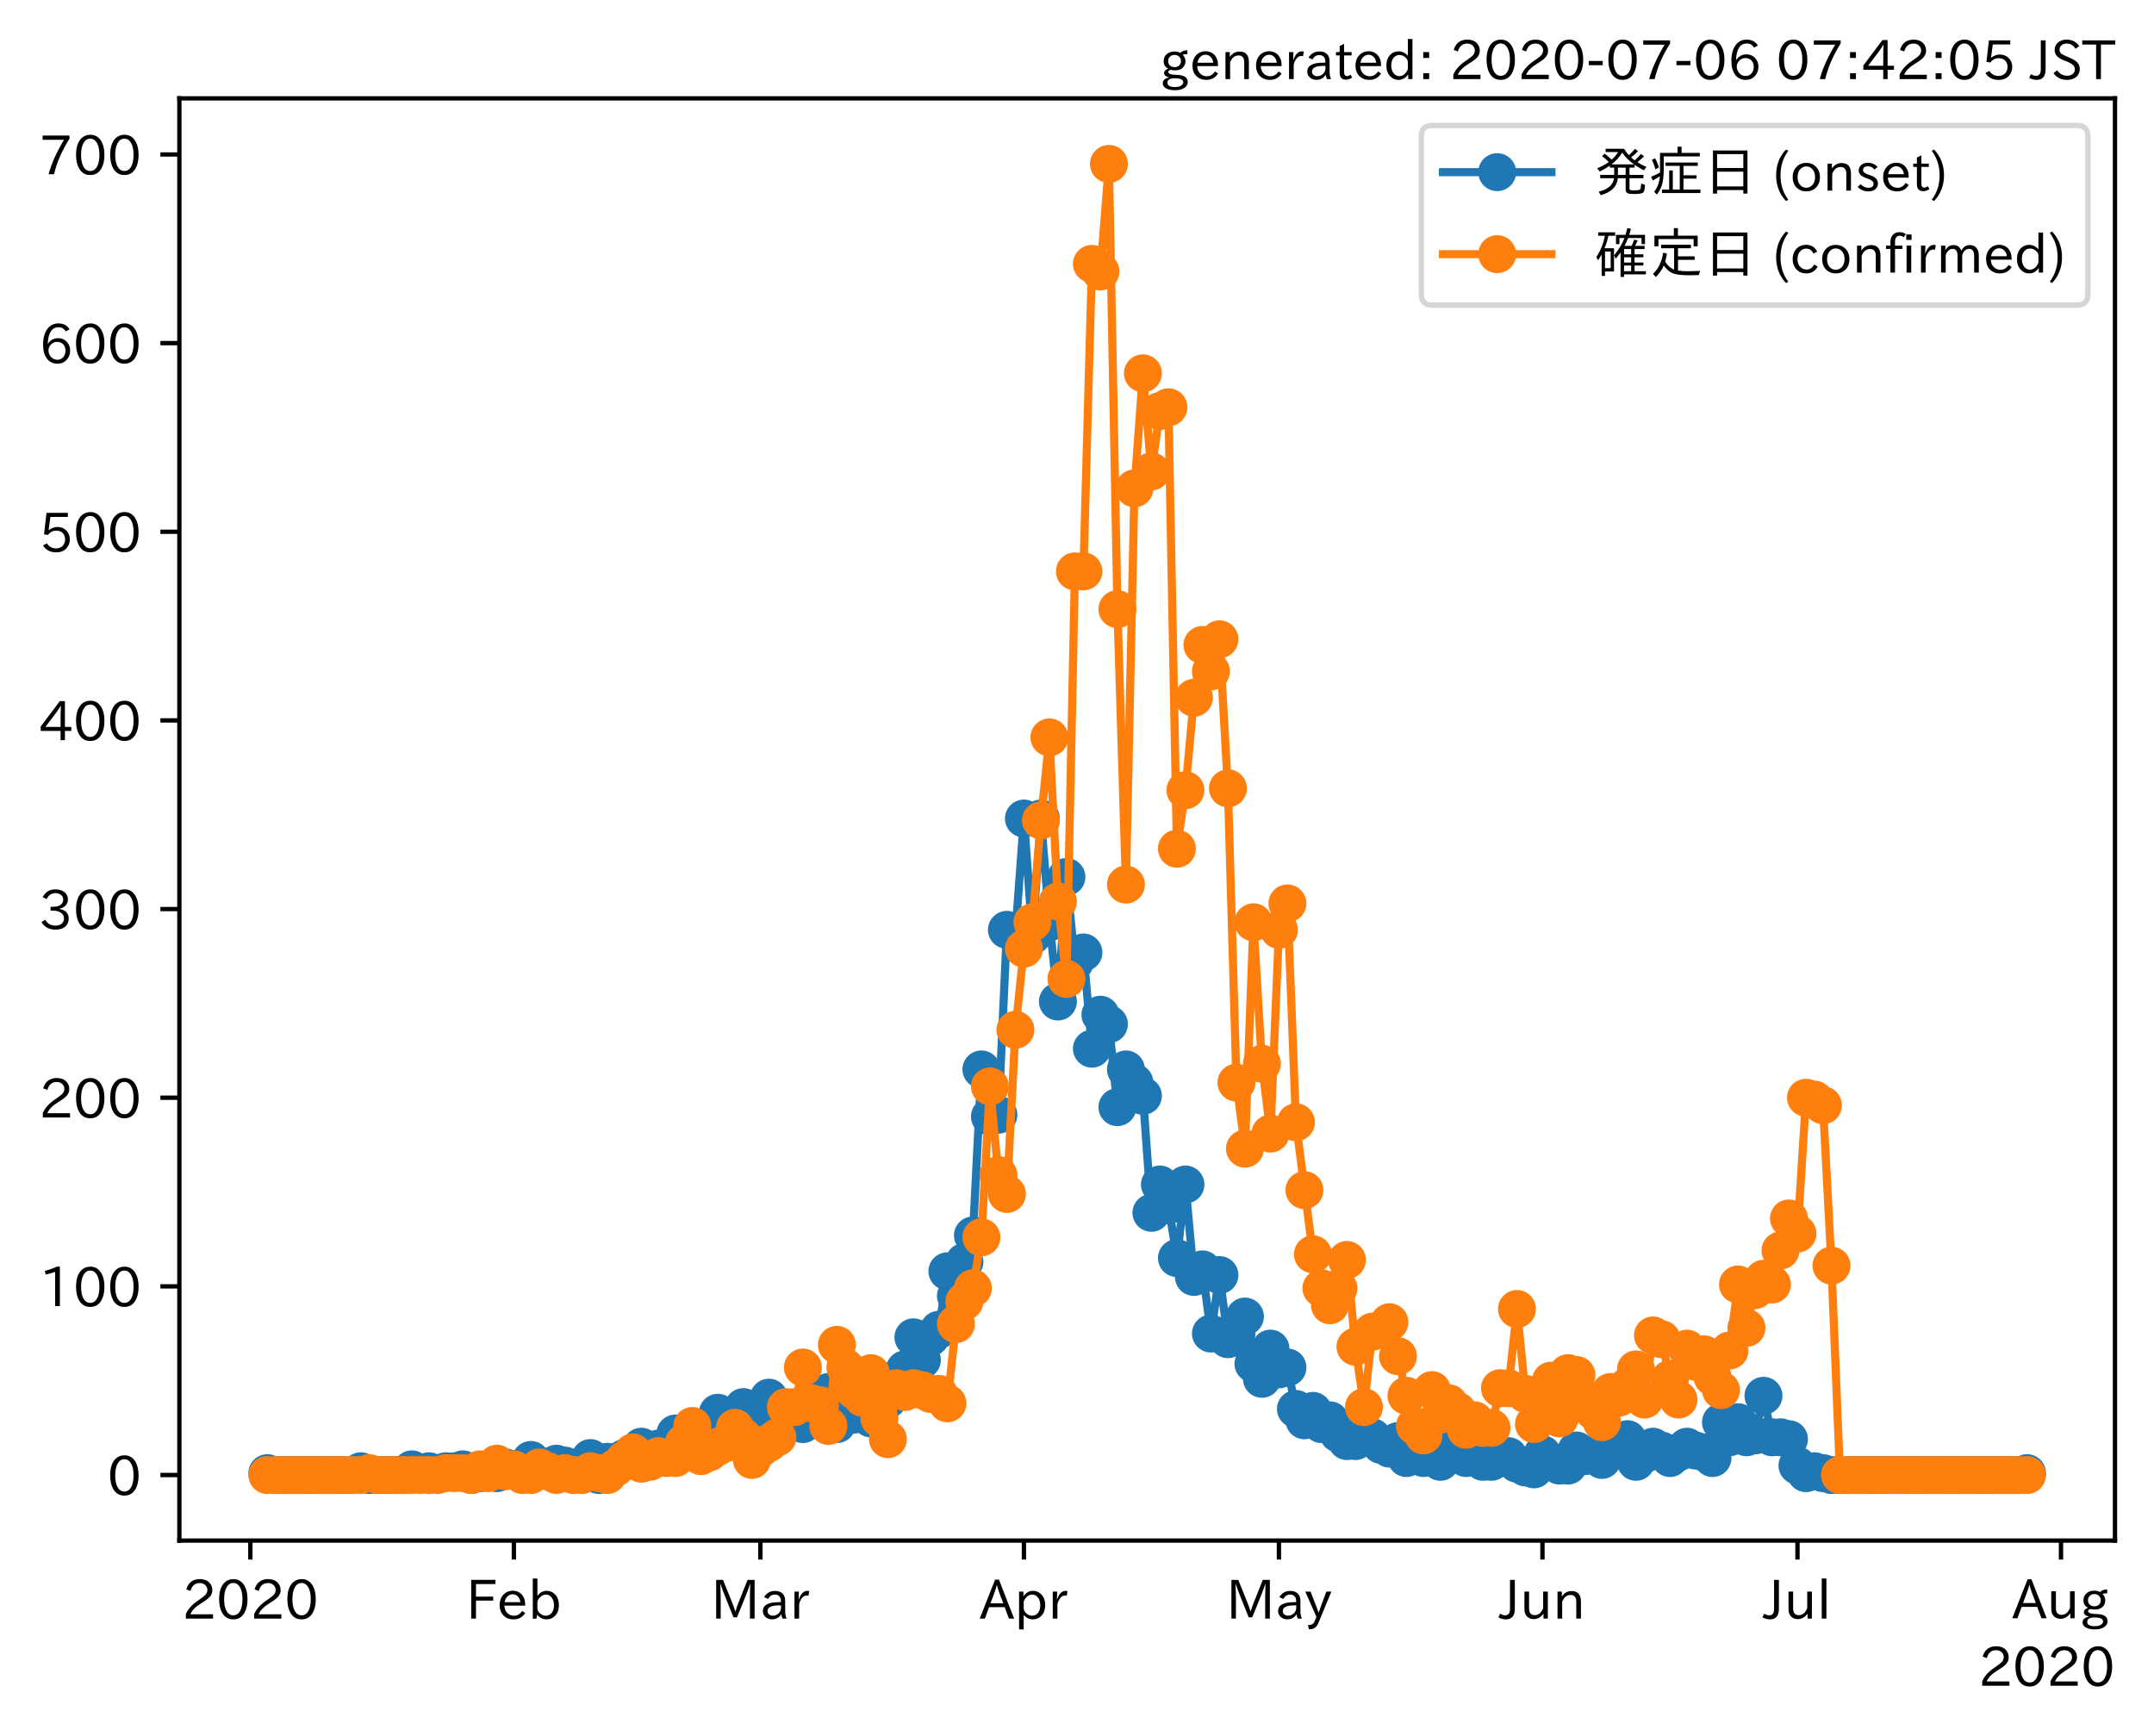 <?xml version="1.0" encoding="utf-8" standalone="no"?>
<!DOCTYPE svg PUBLIC "-//W3C//DTD SVG 1.1//EN"
  "http://www.w3.org/Graphics/SVG/1.1/DTD/svg11.dtd">
<!-- Created with matplotlib (https://matplotlib.org/) -->
<svg height="320.24pt" version="1.1" viewBox="0 0 397.415 320.24" width="397.415pt" xmlns="http://www.w3.org/2000/svg" xmlns:xlink="http://www.w3.org/1999/xlink">
 <defs>
  <style type="text/css">
*{stroke-linecap:butt;stroke-linejoin:round;}
  </style>
 </defs>
 <g id="figure_1">
  <g id="patch_1">
   <path d="M 0 320.24 
L 397.415 320.24 
L 397.415 0 
L 0 0 
z
" style="fill:#ffffff;"/>
  </g>
  <g id="axes_1">
   <g id="patch_2">
    <path d="M 33.095 284.259 
L 390.215 284.259 
L 390.215 18.147 
L 33.095 18.147 
z
" style="fill:#ffffff;"/>
   </g>
   <g id="matplotlib.axis_1">
    <g id="xtick_1">
     <g id="line2d_1">
      <defs>
       <path d="M 0 0 
L 0 3.5 
" id="mc26abc7d20" style="stroke:#000000;stroke-width:0.8;"/>
      </defs>
      <g>
       <use style="stroke:#000000;stroke-width:0.8;" x="46.191" xlink:href="#mc26abc7d20" y="284.259"/>
      </g>
     </g>
     <g id="text_1">
      <!-- 2020 -->
      <defs>
       <path d="M 57.172 0.984 
L 6.984 0.984 
L 6.984 9.281 
Q 12.891 23.047 29.594 34.422 
L 32.375 36.281 
Q 40.922 42.141 43.609 45.406 
Q 46.688 49.266 46.688 53.812 
Q 46.688 58.938 43.062 62.547 
Q 39.062 66.547 32.562 66.547 
Q 19.531 66.547 15.484 52 
L 7.766 54.781 
Q 13.328 73.828 33.062 73.828 
Q 43.844 73.828 50.25 67.438 
Q 55.859 61.672 55.859 53.516 
Q 55.859 47.469 52.25 42.531 
Q 48.922 37.75 36.969 30.281 
L 34.859 29 
Q 19.625 19.578 15.281 8.891 
L 57.172 8.891 
z
" id="IPAexGothic-50"/>
       <path d="M 31.844 73.828 
Q 45.016 73.828 52.094 61.625 
Q 57.719 51.953 57.719 36.625 
Q 57.719 21.438 52.094 11.578 
Q 45.125 -0.484 31.5 -0.484 
Q 17.922 -0.484 10.938 11.578 
Q 5.328 21.438 5.328 36.719 
Q 5.328 58.016 15.625 67.719 
Q 22.172 73.828 31.844 73.828 
z
M 31.5 66.656 
Q 23.688 66.656 19.188 58.734 
Q 14.594 50.734 14.594 36.625 
Q 14.594 22.75 19.094 14.797 
Q 23.641 6.984 31.5 6.984 
Q 40.922 6.984 45.453 18.016 
Q 48.438 25.344 48.438 37.109 
Q 48.438 50.875 43.844 58.734 
Q 39.203 66.656 31.5 66.656 
z
" id="IPAexGothic-48"/>
      </defs>
      <g transform="translate(33.594 298.749)scale(0.1 -0.1)">
       <use xlink:href="#IPAexGothic-50"/>
       <use x="62.988" xlink:href="#IPAexGothic-48"/>
       <use x="125.977" xlink:href="#IPAexGothic-50"/>
       <use x="188.965" xlink:href="#IPAexGothic-48"/>
      </g>
     </g>
    </g>
    <g id="xtick_2">
     <g id="line2d_2">
      <g>
       <use style="stroke:#000000;stroke-width:0.8;" x="94.811" xlink:href="#mc26abc7d20" y="284.259"/>
      </g>
     </g>
     <g id="text_2">
      <!-- Feb -->
      <defs>
       <path d="M 54.203 64.703 
L 18.312 64.703 
L 18.312 41.5 
L 50.094 41.5 
L 50.094 34.188 
L 18.312 34.188 
L 18.312 0.984 
L 9.516 0.984 
L 9.516 72.406 
L 54.203 72.406 
z
" id="IPAexGothic-70"/>
       <path d="M 13.484 24.906 
Q 13.922 16.266 18.891 11.281 
Q 23.969 6.203 31.203 6.203 
Q 40.719 6.203 46.297 15.094 
L 51.906 11.375 
Q 44.828 -0.484 30.172 -0.484 
Q 19.094 -0.484 11.969 6.594 
Q 4.781 13.812 4.781 25.641 
Q 4.781 38.188 12.312 45.703 
Q 19 52.391 29 52.391 
Q 38.422 52.391 44.781 46.188 
Q 51.906 38.969 51.906 26.906 
L 51.906 24.906 
z
M 43.062 31.203 
Q 42.328 37.984 38.281 41.891 
Q 34.281 45.906 28.812 45.906 
Q 22.469 45.906 17.969 40.484 
Q 14.891 36.812 13.969 31.203 
z
" id="IPAexGothic-101"/>
       <path d="M 17.578 42.672 
Q 24.219 52.203 34.672 52.203 
Q 43.562 52.203 49.859 45.906 
Q 57.172 38.578 57.172 25.688 
Q 57.172 13.094 49.859 5.812 
Q 43.562 -0.484 34.469 -0.484 
Q 24.359 -0.484 17 8.062 
L 15.766 0.688 
L 9.078 0.688 
L 9.078 74.906 
L 17.578 74.906 
z
M 17.578 31.203 
L 17.578 19.578 
Q 17.578 13.875 23.875 9.375 
Q 28.172 6.297 33.109 6.297 
Q 38.875 6.297 42.875 10.297 
Q 48.188 15.766 48.188 25.484 
Q 48.188 34.281 43.797 39.891 
Q 39.453 45.312 33.203 45.312 
Q 27.484 45.312 22.469 40.281 
Q 17.578 35.406 17.578 31.203 
z
" id="IPAexGothic-98"/>
      </defs>
      <g transform="translate(85.988 298.749)scale(0.1 -0.1)">
       <use xlink:href="#IPAexGothic-70"/>
       <use x="57.178" xlink:href="#IPAexGothic-101"/>
       <use x="114.062" xlink:href="#IPAexGothic-98"/>
      </g>
     </g>
    </g>
    <g id="xtick_3">
     <g id="line2d_3">
      <g>
       <use style="stroke:#000000;stroke-width:0.8;" x="140.294" xlink:href="#mc26abc7d20" y="284.259"/>
      </g>
     </g>
     <g id="text_3">
      <!-- Mar -->
      <defs>
       <path d="M 80.422 0.984 
L 71.828 0.984 
L 71.828 39.594 
Q 71.828 51.266 72.406 64.594 
L 72.016 64.594 
Q 68.062 53.266 63.531 41.797 
L 47.906 3.266 
L 41.406 3.266 
L 25.641 42.578 
Q 20.75 54.781 17.625 64.703 
L 17.234 64.703 
Q 17.828 48.922 17.828 39.891 
L 17.828 0.984 
L 9.516 0.984 
L 9.516 72.406 
L 22.125 72.406 
L 39.109 30.375 
Q 42.141 23 44.828 14.156 
L 45.125 14.156 
Q 47.312 22.125 50.531 30.172 
L 67.438 72.406 
L 80.422 72.406 
z
" id="IPAexGothic-77"/>
       <path d="M 49.312 0.984 
L 41.75 0.984 
Q 39.984 4.734 39.547 8.688 
L 39.203 8.688 
Q 33.547 -0.391 22.312 -0.391 
Q 14.594 -0.391 9.719 4.5 
Q 5.422 8.797 5.422 14.984 
Q 5.422 30.422 32.031 31.203 
L 38.719 31.391 
L 38.719 33.984 
Q 38.719 39.203 35.75 42.188 
Q 32.625 45.312 27.734 45.312 
Q 19.344 45.312 15.141 37.156 
L 7.719 40.578 
Q 14.656 52 27.938 52 
Q 37.109 52 42.047 46.875 
Q 46.625 42.281 46.625 33.891 
L 46.625 15.578 
Q 46.625 6.25 49.312 0.984 
z
M 38.922 25.391 
L 33.453 25.297 
Q 14.109 24.859 14.109 14.891 
Q 14.109 11.375 16.406 9.078 
Q 19.234 6.297 23.828 6.297 
Q 30.219 6.297 34.906 10.984 
Q 38.922 15.141 38.922 21 
z
" id="IPAexGothic-97"/>
       <path d="M 36.078 51.812 
L 34.578 43.266 
Q 32.906 43.609 31.594 43.609 
Q 25.828 43.609 22.078 38.188 
Q 17.391 31.344 17.391 26.172 
L 17.391 0.984 
L 8.797 0.984 
L 8.797 50.781 
L 16.891 50.781 
L 16.5 35.984 
L 16.703 35.984 
Q 22.219 52.203 32.766 52.203 
Q 34.469 52.203 36.078 51.812 
z
" id="IPAexGothic-114"/>
      </defs>
      <g transform="translate(131.185 298.749)scale(0.1 -0.1)">
       <use xlink:href="#IPAexGothic-77"/>
       <use x="90.186" xlink:href="#IPAexGothic-97"/>
       <use x="145.166" xlink:href="#IPAexGothic-114"/>
      </g>
     </g>
    </g>
    <g id="xtick_4">
     <g id="line2d_4">
      <g>
       <use style="stroke:#000000;stroke-width:0.8;" x="188.914" xlink:href="#mc26abc7d20" y="284.259"/>
      </g>
     </g>
     <g id="text_4">
      <!-- Apr -->
      <defs>
       <path d="M 63.375 0.984 
L 53.812 0.984 
L 45.906 22.016 
L 17.188 22.016 
L 9.422 0.984 
L -0.094 0.984 
L 28.219 72.906 
L 35.297 72.906 
z
M 43.406 29.109 
L 36.188 48.094 
Q 33.203 56.062 31.688 62.5 
L 31.391 62.5 
Q 29.641 55.672 26.812 48.094 
L 19.734 29.109 
z
" id="IPAexGothic-65"/>
       <path d="M 16.797 42 
Q 23.828 52.203 34.469 52.203 
Q 43.266 52.203 49.562 45.906 
Q 56.891 38.578 56.891 25.688 
Q 56.891 13.141 49.656 5.812 
Q 43.359 -0.484 34.375 -0.484 
Q 24.516 -0.484 17.281 7.766 
L 17.281 -19 
L 8.797 -19 
L 8.797 50.781 
L 16.797 50.781 
z
M 17.281 30.469 
L 17.281 20.172 
Q 17.281 14.016 23.688 9.375 
Q 27.984 6.297 32.906 6.297 
Q 38.578 6.297 42.578 10.297 
Q 47.906 15.578 47.906 25.484 
Q 47.906 34.375 43.5 39.984 
Q 39.109 45.312 32.812 45.312 
Q 25.875 45.312 20.906 38.812 
Q 17.281 34.125 17.281 30.469 
z
" id="IPAexGothic-112"/>
      </defs>
      <g transform="translate(180.772 298.749)scale(0.1 -0.1)">
       <use xlink:href="#IPAexGothic-65"/>
       <use x="63.721" xlink:href="#IPAexGothic-112"/>
       <use x="125.83" xlink:href="#IPAexGothic-114"/>
      </g>
     </g>
    </g>
    <g id="xtick_5">
     <g id="line2d_5">
      <g>
       <use style="stroke:#000000;stroke-width:0.8;" x="235.965" xlink:href="#mc26abc7d20" y="284.259"/>
      </g>
     </g>
     <g id="text_5">
      <!-- May -->
      <defs>
       <path d="M 48.781 50.781 
L 24.609 -7.625 
Q 19.969 -18.797 8.594 -18.797 
L 7.469 -18.797 
L 5.375 -10.984 
L 6.984 -10.984 
Q 15.141 -10.984 17.969 -3.719 
L 21.188 4.297 
L 0.594 50.781 
L 10.297 50.781 
L 21.297 22.797 
Q 23.875 16.016 25.094 12.203 
L 25.391 12.203 
Q 27.344 18.266 29.109 22.797 
L 39.5 50.781 
z
" id="IPAexGothic-121"/>
      </defs>
      <g transform="translate(226.246 298.749)scale(0.1 -0.1)">
       <use xlink:href="#IPAexGothic-77"/>
       <use x="90.186" xlink:href="#IPAexGothic-97"/>
       <use x="145.166" xlink:href="#IPAexGothic-121"/>
      </g>
     </g>
    </g>
    <g id="xtick_6">
     <g id="line2d_6">
      <g>
       <use style="stroke:#000000;stroke-width:0.8;" x="284.585" xlink:href="#mc26abc7d20" y="284.259"/>
      </g>
     </g>
     <g id="text_6">
      <!-- Jun -->
      <defs>
       <path d="M 28.422 72.406 
L 28.422 19.281 
Q 28.422 -0.484 11.922 -0.484 
Q 4.734 -0.484 -1.953 3.266 
L 1.312 10.062 
Q 5.906 6.984 10.844 6.984 
Q 19.531 6.984 19.531 18.797 
L 19.531 72.406 
z
" id="IPAexGothic-74"/>
       <path d="M 51.312 0.984 
L 43.312 0.984 
L 43.312 10.062 
Q 35.938 0 25.391 0 
Q 16.75 0 11.922 5.859 
Q 8.109 10.594 8.109 19.391 
L 8.109 50.781 
L 16.703 50.781 
L 16.703 19.672 
Q 16.703 7.281 27.094 7.281 
Q 37.594 7.281 42.719 20.172 
L 42.719 50.781 
L 51.312 50.781 
z
" id="IPAexGothic-117"/>
       <path d="M 52 0.984 
L 43.406 0.984 
L 43.406 31.891 
Q 43.406 44.578 32.906 44.578 
Q 22.312 44.578 17.391 31.891 
L 17.391 0.984 
L 8.797 0.984 
L 8.797 50.781 
L 16.797 50.781 
L 16.797 41.797 
Q 23.828 51.812 34.719 51.812 
Q 52 51.812 52 32.375 
z
" id="IPAexGothic-110"/>
      </defs>
      <g transform="translate(276.645 298.749)scale(0.1 -0.1)">
       <use xlink:href="#IPAexGothic-74"/>
       <use x="37.988" xlink:href="#IPAexGothic-117"/>
       <use x="98.389" xlink:href="#IPAexGothic-110"/>
      </g>
     </g>
    </g>
    <g id="xtick_7">
     <g id="line2d_7">
      <g>
       <use style="stroke:#000000;stroke-width:0.8;" x="331.636" xlink:href="#mc26abc7d20" y="284.259"/>
      </g>
     </g>
     <g id="text_7">
      <!-- Jul -->
      <defs>
       <path d="M 17.672 0.984 
L 9.078 0.984 
L 9.078 74.906 
L 17.672 74.906 
z
" id="IPAexGothic-108"/>
      </defs>
      <g transform="translate(325.367 298.749)scale(0.1 -0.1)">
       <use xlink:href="#IPAexGothic-74"/>
       <use x="37.988" xlink:href="#IPAexGothic-117"/>
       <use x="98.389" xlink:href="#IPAexGothic-108"/>
      </g>
     </g>
    </g>
    <g id="xtick_8">
     <g id="line2d_8">
      <g>
       <use style="stroke:#000000;stroke-width:0.8;" x="380.256" xlink:href="#mc26abc7d20" y="284.259"/>
      </g>
     </g>
     <g id="text_8">
      <!-- Aug -->
      <defs>
       <path d="M 20.797 17.969 
Q 15.719 17.531 15.719 14.062 
Q 15.719 9.578 27.547 8.984 
L 33.297 8.688 
Q 51.609 7.766 51.609 -4.594 
Q 51.609 -10.938 45.703 -14.984 
Q 39.359 -19.578 28.031 -19.578 
Q 17.781 -19.578 11.531 -16.062 
Q 5.516 -12.641 5.516 -6.688 
Q 5.516 1.312 16.797 3.859 
L 16.797 4.203 
Q 7.906 6.453 7.906 12.156 
Q 7.906 17.438 15.531 20.266 
Q 7.125 24.609 7.125 34.078 
Q 7.125 41.406 12.016 46.297 
Q 17.625 51.906 27.156 51.906 
Q 33.203 51.906 37.844 49.266 
Q 41.406 53.953 50.922 54.109 
L 50.922 47.078 
Q 44.344 46.922 42.234 45.906 
Q 47.406 40.828 47.406 33.891 
Q 47.406 27 42.719 22.266 
Q 37.5 17.094 28.328 17.094 
Q 24.422 17.094 20.797 17.969 
z
M 27.094 45.609 
Q 22.016 45.609 18.703 42.281 
Q 15.438 39.016 15.438 34.078 
Q 15.438 29.25 18.5 26.312 
Q 21.828 23 27.438 23 
Q 32.719 23 35.891 26.219 
Q 39.109 29.391 39.109 34.422 
Q 39.109 39.016 35.891 42.188 
Q 32.516 45.609 27.094 45.609 
z
M 27.391 2.484 
Q 14.109 2.484 14.109 -5.719 
Q 14.109 -13.672 28.125 -13.672 
Q 37.156 -13.672 41.219 -9.469 
Q 43.312 -7.516 43.312 -4.891 
Q 43.312 2.484 27.391 2.484 
z
" id="IPAexGothic-103"/>
      </defs>
      <g transform="translate(371.274 298.691)scale(0.1 -0.1)">
       <use xlink:href="#IPAexGothic-65"/>
       <use x="63.721" xlink:href="#IPAexGothic-117"/>
       <use x="124.121" xlink:href="#IPAexGothic-103"/>
      </g>
     </g>
    </g>
    <g id="text_9">
     <!-- 2020 -->
     <g transform="translate(365.022 311.14)scale(0.1 -0.1)">
      <use xlink:href="#IPAexGothic-50"/>
      <use x="62.988" xlink:href="#IPAexGothic-48"/>
      <use x="125.977" xlink:href="#IPAexGothic-50"/>
      <use x="188.965" xlink:href="#IPAexGothic-48"/>
     </g>
    </g>
   </g>
   <g id="matplotlib.axis_2">
    <g id="ytick_1">
     <g id="line2d_9">
      <defs>
       <path d="M 0 0 
L -3.5 0 
" id="m0651ca5901" style="stroke:#000000;stroke-width:0.8;"/>
      </defs>
      <g>
       <use style="stroke:#000000;stroke-width:0.8;" x="33.095" xlink:href="#m0651ca5901" y="272.163"/>
      </g>
     </g>
     <g id="text_10">
      <!-- 0 -->
      <g transform="translate(19.797 275.908)scale(0.1 -0.1)">
       <use xlink:href="#IPAexGothic-48"/>
      </g>
     </g>
    </g>
    <g id="ytick_2">
     <g id="line2d_10">
      <g>
       <use style="stroke:#000000;stroke-width:0.8;" x="33.095" xlink:href="#m0651ca5901" y="237.354"/>
      </g>
     </g>
     <g id="text_11">
      <!-- 100 -->
      <defs>
       <path d="M 38.484 0.984 
L 29.688 0.984 
L 29.688 64.109 
Q 21.438 61.281 12.312 59.328 
L 10.688 66.109 
Q 23.734 69.391 32.906 73.922 
L 38.484 73.922 
z
" id="IPAexGothic-49"/>
      </defs>
      <g transform="translate(7.2 241.099)scale(0.1 -0.1)">
       <use xlink:href="#IPAexGothic-49"/>
       <use x="62.988" xlink:href="#IPAexGothic-48"/>
       <use x="125.977" xlink:href="#IPAexGothic-48"/>
      </g>
     </g>
    </g>
    <g id="ytick_3">
     <g id="line2d_11">
      <g>
       <use style="stroke:#000000;stroke-width:0.8;" x="33.095" xlink:href="#m0651ca5901" y="202.545"/>
      </g>
     </g>
     <g id="text_12">
      <!-- 200 -->
      <g transform="translate(7.2 206.291)scale(0.1 -0.1)">
       <use xlink:href="#IPAexGothic-50"/>
       <use x="62.988" xlink:href="#IPAexGothic-48"/>
       <use x="125.977" xlink:href="#IPAexGothic-48"/>
      </g>
     </g>
    </g>
    <g id="ytick_4">
     <g id="line2d_12">
      <g>
       <use style="stroke:#000000;stroke-width:0.8;" x="33.095" xlink:href="#m0651ca5901" y="167.737"/>
      </g>
     </g>
     <g id="text_13">
      <!-- 300 -->
      <defs>
       <path d="M 37.203 37.797 
Q 54.781 34.625 54.781 19.969 
Q 54.781 11.188 48.875 5.562 
Q 42.328 -0.484 30.375 -0.484 
Q 12.453 -0.484 4.5 13.766 
L 11.812 17.672 
Q 17.328 6.891 30.281 6.891 
Q 37.891 6.891 42.094 10.797 
Q 46.094 14.5 46.094 20.172 
Q 46.094 26.859 40.094 30.906 
Q 34.625 34.578 25.688 34.578 
L 21.297 34.578 
L 21.297 41.703 
L 25.875 41.703 
Q 34.859 41.703 39.594 45.125 
Q 44.672 48.734 44.672 54.828 
Q 44.672 61.469 38.969 64.656 
Q 35.297 66.844 30.172 66.844 
Q 19.344 66.844 14.109 55.906 
L 6.781 59.422 
Q 14.016 73.828 30.281 73.828 
Q 40.578 73.828 46.969 68.656 
Q 53.375 63.578 53.375 55.219 
Q 53.375 47.312 47.172 42.281 
Q 43.172 39.062 37.203 38.188 
z
" id="IPAexGothic-51"/>
      </defs>
      <g transform="translate(7.2 171.482)scale(0.1 -0.1)">
       <use xlink:href="#IPAexGothic-51"/>
       <use x="62.988" xlink:href="#IPAexGothic-48"/>
       <use x="125.977" xlink:href="#IPAexGothic-48"/>
      </g>
     </g>
    </g>
    <g id="ytick_5">
     <g id="line2d_13">
      <g>
       <use style="stroke:#000000;stroke-width:0.8;" x="33.095" xlink:href="#m0651ca5901" y="132.928"/>
      </g>
     </g>
     <g id="text_14">
      <!-- 400 -->
      <defs>
       <path d="M 59.578 18.109 
L 47.797 18.109 
L 47.797 0.984 
L 39.797 0.984 
L 39.797 18.109 
L 3.078 18.109 
L 3.078 26.125 
L 38.375 73.094 
L 47.797 73.094 
L 47.797 25.531 
L 59.578 25.531 
z
M 40.281 64.203 
L 39.984 64.203 
Q 35.594 57.125 31.297 51.312 
L 11.859 25.531 
L 39.797 25.531 
L 39.797 49.125 
Q 39.797 54.391 40.281 64.203 
z
" id="IPAexGothic-52"/>
      </defs>
      <g transform="translate(7.2 136.673)scale(0.1 -0.1)">
       <use xlink:href="#IPAexGothic-52"/>
       <use x="62.988" xlink:href="#IPAexGothic-48"/>
       <use x="125.977" xlink:href="#IPAexGothic-48"/>
      </g>
     </g>
    </g>
    <g id="ytick_6">
     <g id="line2d_14">
      <g>
       <use style="stroke:#000000;stroke-width:0.8;" x="33.095" xlink:href="#m0651ca5901" y="98.119"/>
      </g>
     </g>
     <g id="text_15">
      <!-- 500 -->
      <defs>
       <path d="M 18.406 40.672 
Q 25.531 46.297 33.938 46.297 
Q 44 46.297 50.641 39.5 
Q 56.844 33.016 56.844 23.391 
Q 56.844 14.656 51.516 8.016 
Q 44.828 -0.484 31.734 -0.484 
Q 14.984 -0.484 7.328 12.25 
L 14.656 16.062 
Q 20.453 6.781 31.453 6.781 
Q 38.531 6.781 43.266 11.188 
Q 48.141 15.828 48.141 23.484 
Q 48.141 30.719 43.844 35.016 
Q 39.359 39.5 32.125 39.5 
Q 21.969 39.5 16.75 31.688 
L 9.234 32.672 
L 13.812 72.406 
L 53.219 72.406 
L 53.219 64.891 
L 20.953 64.891 
L 17.719 40.672 
z
" id="IPAexGothic-53"/>
      </defs>
      <g transform="translate(7.2 101.865)scale(0.1 -0.1)">
       <use xlink:href="#IPAexGothic-53"/>
       <use x="62.988" xlink:href="#IPAexGothic-48"/>
       <use x="125.977" xlink:href="#IPAexGothic-48"/>
      </g>
     </g>
    </g>
    <g id="ytick_7">
     <g id="line2d_15">
      <g>
       <use style="stroke:#000000;stroke-width:0.8;" x="33.095" xlink:href="#m0651ca5901" y="63.311"/>
      </g>
     </g>
     <g id="text_16">
      <!-- 600 -->
      <defs>
       <path d="M 16.5 36.375 
Q 23.578 46.578 34.906 46.578 
Q 45.406 46.578 51.812 39.266 
Q 57.422 32.906 57.422 23.781 
Q 57.422 13.812 51.125 6.781 
Q 44.578 -0.484 34.031 -0.484 
Q 21.484 -0.484 14.406 9.078 
Q 7.516 18.406 7.516 34.812 
Q 7.516 53.516 15.828 64.203 
Q 23.344 73.828 35.5 73.828 
Q 49.859 73.828 56.391 62.891 
L 49.219 58.984 
Q 45.219 66.656 35.938 66.656 
Q 17.484 66.656 16.109 36.375 
z
M 33.453 39.797 
Q 26.312 39.797 21.625 34.469 
Q 17.438 29.688 17.438 24.078 
Q 17.438 18.062 21.141 13.188 
Q 26.125 6.688 33.734 6.688 
Q 41.703 6.688 45.953 13.188 
Q 48.828 17.625 48.828 23.484 
Q 48.828 30.375 45.016 34.812 
Q 40.625 39.797 33.453 39.797 
z
" id="IPAexGothic-54"/>
      </defs>
      <g transform="translate(7.2 67.056)scale(0.1 -0.1)">
       <use xlink:href="#IPAexGothic-54"/>
       <use x="62.988" xlink:href="#IPAexGothic-48"/>
       <use x="125.977" xlink:href="#IPAexGothic-48"/>
      </g>
     </g>
    </g>
    <g id="ytick_8">
     <g id="line2d_16">
      <g>
       <use style="stroke:#000000;stroke-width:0.8;" x="33.095" xlink:href="#m0651ca5901" y="28.502"/>
      </g>
     </g>
     <g id="text_17">
      <!-- 700 -->
      <defs>
       <path d="M 56.203 66.609 
Q 34.969 32.906 27.781 0.984 
L 17.672 0.984 
Q 24.703 28.656 46.094 64.5 
L 6.688 64.5 
L 6.688 72.406 
L 56.203 72.406 
z
" id="IPAexGothic-55"/>
      </defs>
      <g transform="translate(7.2 32.248)scale(0.1 -0.1)">
       <use xlink:href="#IPAexGothic-55"/>
       <use x="62.988" xlink:href="#IPAexGothic-48"/>
       <use x="125.977" xlink:href="#IPAexGothic-48"/>
      </g>
     </g>
    </g>
   </g>
   <g id="line2d_17">
    <path clip-path="url(#pdfcbc59ed7)" d="M 49.328 271.815 
L 50.896 272.163 
L 65.012 272.163 
L 66.58 271.466 
L 68.149 272.163 
L 74.422 272.163 
L 75.99 271.118 
L 77.559 271.815 
L 79.127 271.466 
L 80.696 271.815 
L 82.264 271.466 
L 83.832 271.466 
L 85.401 271.118 
L 86.969 272.163 
L 90.106 271.466 
L 91.674 271.815 
L 93.243 270.77 
L 94.811 271.118 
L 96.379 270.77 
L 97.948 269.378 
L 101.085 271.466 
L 102.653 270.074 
L 104.221 270.422 
L 105.79 271.466 
L 107.358 271.815 
L 108.926 269.03 
L 110.495 272.163 
L 112.063 269.726 
L 113.632 269.726 
L 115.2 269.03 
L 116.768 269.03 
L 118.337 266.941 
L 119.905 268.334 
L 121.473 267.289 
L 123.042 266.941 
L 124.61 264.505 
L 126.179 265.897 
L 127.747 265.201 
L 129.315 264.157 
L 130.884 263.46 
L 132.452 260.676 
L 134.021 261.72 
L 135.589 263.46 
L 137.157 259.632 
L 138.726 263.46 
L 140.294 262.764 
L 141.862 257.891 
L 143.431 263.46 
L 144.999 261.024 
L 146.568 262.068 
L 148.136 262.764 
L 149.704 258.935 
L 151.273 261.024 
L 152.841 256.847 
L 154.409 262.764 
L 155.978 258.239 
L 157.546 261.024 
L 159.115 256.499 
L 160.683 261.72 
L 162.251 260.676 
L 163.82 258.239 
L 165.388 254.41 
L 166.956 252.67 
L 168.525 246.752 
L 170.093 250.929 
L 171.662 246.752 
L 173.23 245.36 
L 174.798 234.569 
L 176.367 239.094 
L 177.935 232.829 
L 179.504 227.956 
L 181.072 197.324 
L 182.64 206.026 
L 184.209 205.678 
L 185.777 171.566 
L 187.345 172.262 
L 188.914 151.029 
L 190.482 172.61 
L 192.051 151.029 
L 193.619 170.173 
L 195.187 184.793 
L 196.756 161.819 
L 198.324 177.483 
L 199.892 175.743 
L 201.461 193.495 
L 203.029 187.23 
L 204.598 188.97 
L 206.166 204.286 
L 207.734 197.324 
L 210.871 202.197 
L 212.44 223.779 
L 214.008 218.557 
L 215.576 222.386 
L 217.145 232.133 
L 218.713 218.557 
L 220.281 235.614 
L 221.85 234.221 
L 223.418 246.056 
L 224.987 235.265 
L 226.555 247.1 
L 228.123 246.056 
L 229.692 242.923 
L 231.26 251.626 
L 232.828 254.41 
L 234.397 248.841 
L 235.965 252.67 
L 237.534 252.322 
L 239.102 259.98 
L 240.67 262.068 
L 242.239 260.328 
L 243.807 262.764 
L 245.375 262.068 
L 246.944 264.505 
L 248.512 265.897 
L 250.081 265.897 
L 251.649 265.201 
L 253.217 265.201 
L 254.786 266.593 
L 256.354 267.289 
L 257.923 265.897 
L 259.491 269.03 
L 261.059 266.941 
L 262.628 269.03 
L 264.196 266.245 
L 265.764 269.726 
L 267.333 268.334 
L 268.901 266.593 
L 270.47 269.03 
L 272.038 266.941 
L 273.606 269.726 
L 275.175 269.726 
L 276.743 268.682 
L 278.311 268.682 
L 279.88 270.074 
L 281.448 270.77 
L 283.017 271.118 
L 284.585 268.334 
L 286.153 269.726 
L 287.722 270.422 
L 289.29 270.422 
L 290.858 267.638 
L 292.427 268.682 
L 293.995 268.334 
L 295.564 269.378 
L 297.132 266.593 
L 298.7 267.638 
L 300.269 265.549 
L 301.837 269.726 
L 304.974 266.941 
L 306.542 267.638 
L 308.111 269.03 
L 311.247 266.941 
L 312.816 267.638 
L 314.384 267.986 
L 315.953 269.03 
L 317.521 262.416 
L 319.089 265.201 
L 320.658 262.416 
L 322.226 265.201 
L 323.794 264.853 
L 325.363 257.543 
L 326.931 265.201 
L 328.5 265.201 
L 330.068 265.549 
L 331.636 270.422 
L 333.205 271.815 
L 334.773 271.466 
L 337.91 272.163 
L 372.414 272.163 
L 373.983 271.815 
L 373.983 271.815 
" style="fill:none;stroke:#1f77b4;stroke-linecap:square;stroke-width:1.5;"/>
    <defs>
     <path d="M 0 3 
C 0.796 3 1.559 2.684 2.121 2.121 
C 2.684 1.559 3 0.796 3 0 
C 3 -0.796 2.684 -1.559 2.121 -2.121 
C 1.559 -2.684 0.796 -3 0 -3 
C -0.796 -3 -1.559 -2.684 -2.121 -2.121 
C -2.684 -1.559 -3 -0.796 -3 0 
C -3 0.796 -2.684 1.559 -2.121 2.121 
C -1.559 2.684 -0.796 3 0 3 
z
" id="m6d4a0ccf10" style="stroke:#1f77b4;"/>
    </defs>
    <g clip-path="url(#pdfcbc59ed7)">
     <use style="fill:#1f77b4;stroke:#1f77b4;" x="49.328" xlink:href="#m6d4a0ccf10" y="271.815"/>
     <use style="fill:#1f77b4;stroke:#1f77b4;" x="50.896" xlink:href="#m6d4a0ccf10" y="272.163"/>
     <use style="fill:#1f77b4;stroke:#1f77b4;" x="52.465" xlink:href="#m6d4a0ccf10" y="272.163"/>
     <use style="fill:#1f77b4;stroke:#1f77b4;" x="54.033" xlink:href="#m6d4a0ccf10" y="272.163"/>
     <use style="fill:#1f77b4;stroke:#1f77b4;" x="55.602" xlink:href="#m6d4a0ccf10" y="272.163"/>
     <use style="fill:#1f77b4;stroke:#1f77b4;" x="57.17" xlink:href="#m6d4a0ccf10" y="272.163"/>
     <use style="fill:#1f77b4;stroke:#1f77b4;" x="58.738" xlink:href="#m6d4a0ccf10" y="272.163"/>
     <use style="fill:#1f77b4;stroke:#1f77b4;" x="60.307" xlink:href="#m6d4a0ccf10" y="272.163"/>
     <use style="fill:#1f77b4;stroke:#1f77b4;" x="61.875" xlink:href="#m6d4a0ccf10" y="272.163"/>
     <use style="fill:#1f77b4;stroke:#1f77b4;" x="63.443" xlink:href="#m6d4a0ccf10" y="272.163"/>
     <use style="fill:#1f77b4;stroke:#1f77b4;" x="65.012" xlink:href="#m6d4a0ccf10" y="272.163"/>
     <use style="fill:#1f77b4;stroke:#1f77b4;" x="66.58" xlink:href="#m6d4a0ccf10" y="271.466"/>
     <use style="fill:#1f77b4;stroke:#1f77b4;" x="68.149" xlink:href="#m6d4a0ccf10" y="272.163"/>
     <use style="fill:#1f77b4;stroke:#1f77b4;" x="69.717" xlink:href="#m6d4a0ccf10" y="272.163"/>
     <use style="fill:#1f77b4;stroke:#1f77b4;" x="71.285" xlink:href="#m6d4a0ccf10" y="272.163"/>
     <use style="fill:#1f77b4;stroke:#1f77b4;" x="72.854" xlink:href="#m6d4a0ccf10" y="272.163"/>
     <use style="fill:#1f77b4;stroke:#1f77b4;" x="74.422" xlink:href="#m6d4a0ccf10" y="272.163"/>
     <use style="fill:#1f77b4;stroke:#1f77b4;" x="75.99" xlink:href="#m6d4a0ccf10" y="271.118"/>
     <use style="fill:#1f77b4;stroke:#1f77b4;" x="77.559" xlink:href="#m6d4a0ccf10" y="271.815"/>
     <use style="fill:#1f77b4;stroke:#1f77b4;" x="79.127" xlink:href="#m6d4a0ccf10" y="271.466"/>
     <use style="fill:#1f77b4;stroke:#1f77b4;" x="80.696" xlink:href="#m6d4a0ccf10" y="271.815"/>
     <use style="fill:#1f77b4;stroke:#1f77b4;" x="82.264" xlink:href="#m6d4a0ccf10" y="271.466"/>
     <use style="fill:#1f77b4;stroke:#1f77b4;" x="83.832" xlink:href="#m6d4a0ccf10" y="271.466"/>
     <use style="fill:#1f77b4;stroke:#1f77b4;" x="85.401" xlink:href="#m6d4a0ccf10" y="271.118"/>
     <use style="fill:#1f77b4;stroke:#1f77b4;" x="86.969" xlink:href="#m6d4a0ccf10" y="272.163"/>
     <use style="fill:#1f77b4;stroke:#1f77b4;" x="88.538" xlink:href="#m6d4a0ccf10" y="271.815"/>
     <use style="fill:#1f77b4;stroke:#1f77b4;" x="90.106" xlink:href="#m6d4a0ccf10" y="271.466"/>
     <use style="fill:#1f77b4;stroke:#1f77b4;" x="91.674" xlink:href="#m6d4a0ccf10" y="271.815"/>
     <use style="fill:#1f77b4;stroke:#1f77b4;" x="93.243" xlink:href="#m6d4a0ccf10" y="270.77"/>
     <use style="fill:#1f77b4;stroke:#1f77b4;" x="94.811" xlink:href="#m6d4a0ccf10" y="271.118"/>
     <use style="fill:#1f77b4;stroke:#1f77b4;" x="96.379" xlink:href="#m6d4a0ccf10" y="270.77"/>
     <use style="fill:#1f77b4;stroke:#1f77b4;" x="97.948" xlink:href="#m6d4a0ccf10" y="269.378"/>
     <use style="fill:#1f77b4;stroke:#1f77b4;" x="99.516" xlink:href="#m6d4a0ccf10" y="270.422"/>
     <use style="fill:#1f77b4;stroke:#1f77b4;" x="101.085" xlink:href="#m6d4a0ccf10" y="271.466"/>
     <use style="fill:#1f77b4;stroke:#1f77b4;" x="102.653" xlink:href="#m6d4a0ccf10" y="270.074"/>
     <use style="fill:#1f77b4;stroke:#1f77b4;" x="104.221" xlink:href="#m6d4a0ccf10" y="270.422"/>
     <use style="fill:#1f77b4;stroke:#1f77b4;" x="105.79" xlink:href="#m6d4a0ccf10" y="271.466"/>
     <use style="fill:#1f77b4;stroke:#1f77b4;" x="107.358" xlink:href="#m6d4a0ccf10" y="271.815"/>
     <use style="fill:#1f77b4;stroke:#1f77b4;" x="108.926" xlink:href="#m6d4a0ccf10" y="269.03"/>
     <use style="fill:#1f77b4;stroke:#1f77b4;" x="110.495" xlink:href="#m6d4a0ccf10" y="272.163"/>
     <use style="fill:#1f77b4;stroke:#1f77b4;" x="112.063" xlink:href="#m6d4a0ccf10" y="269.726"/>
     <use style="fill:#1f77b4;stroke:#1f77b4;" x="113.632" xlink:href="#m6d4a0ccf10" y="269.726"/>
     <use style="fill:#1f77b4;stroke:#1f77b4;" x="115.2" xlink:href="#m6d4a0ccf10" y="269.03"/>
     <use style="fill:#1f77b4;stroke:#1f77b4;" x="116.768" xlink:href="#m6d4a0ccf10" y="269.03"/>
     <use style="fill:#1f77b4;stroke:#1f77b4;" x="118.337" xlink:href="#m6d4a0ccf10" y="266.941"/>
     <use style="fill:#1f77b4;stroke:#1f77b4;" x="119.905" xlink:href="#m6d4a0ccf10" y="268.334"/>
     <use style="fill:#1f77b4;stroke:#1f77b4;" x="121.473" xlink:href="#m6d4a0ccf10" y="267.289"/>
     <use style="fill:#1f77b4;stroke:#1f77b4;" x="123.042" xlink:href="#m6d4a0ccf10" y="266.941"/>
     <use style="fill:#1f77b4;stroke:#1f77b4;" x="124.61" xlink:href="#m6d4a0ccf10" y="264.505"/>
     <use style="fill:#1f77b4;stroke:#1f77b4;" x="126.179" xlink:href="#m6d4a0ccf10" y="265.897"/>
     <use style="fill:#1f77b4;stroke:#1f77b4;" x="127.747" xlink:href="#m6d4a0ccf10" y="265.201"/>
     <use style="fill:#1f77b4;stroke:#1f77b4;" x="129.315" xlink:href="#m6d4a0ccf10" y="264.157"/>
     <use style="fill:#1f77b4;stroke:#1f77b4;" x="130.884" xlink:href="#m6d4a0ccf10" y="263.46"/>
     <use style="fill:#1f77b4;stroke:#1f77b4;" x="132.452" xlink:href="#m6d4a0ccf10" y="260.676"/>
     <use style="fill:#1f77b4;stroke:#1f77b4;" x="134.021" xlink:href="#m6d4a0ccf10" y="261.72"/>
     <use style="fill:#1f77b4;stroke:#1f77b4;" x="135.589" xlink:href="#m6d4a0ccf10" y="263.46"/>
     <use style="fill:#1f77b4;stroke:#1f77b4;" x="137.157" xlink:href="#m6d4a0ccf10" y="259.632"/>
     <use style="fill:#1f77b4;stroke:#1f77b4;" x="138.726" xlink:href="#m6d4a0ccf10" y="263.46"/>
     <use style="fill:#1f77b4;stroke:#1f77b4;" x="140.294" xlink:href="#m6d4a0ccf10" y="262.764"/>
     <use style="fill:#1f77b4;stroke:#1f77b4;" x="141.862" xlink:href="#m6d4a0ccf10" y="257.891"/>
     <use style="fill:#1f77b4;stroke:#1f77b4;" x="143.431" xlink:href="#m6d4a0ccf10" y="263.46"/>
     <use style="fill:#1f77b4;stroke:#1f77b4;" x="144.999" xlink:href="#m6d4a0ccf10" y="261.024"/>
     <use style="fill:#1f77b4;stroke:#1f77b4;" x="146.568" xlink:href="#m6d4a0ccf10" y="262.068"/>
     <use style="fill:#1f77b4;stroke:#1f77b4;" x="148.136" xlink:href="#m6d4a0ccf10" y="262.764"/>
     <use style="fill:#1f77b4;stroke:#1f77b4;" x="149.704" xlink:href="#m6d4a0ccf10" y="258.935"/>
     <use style="fill:#1f77b4;stroke:#1f77b4;" x="151.273" xlink:href="#m6d4a0ccf10" y="261.024"/>
     <use style="fill:#1f77b4;stroke:#1f77b4;" x="152.841" xlink:href="#m6d4a0ccf10" y="256.847"/>
     <use style="fill:#1f77b4;stroke:#1f77b4;" x="154.409" xlink:href="#m6d4a0ccf10" y="262.764"/>
     <use style="fill:#1f77b4;stroke:#1f77b4;" x="155.978" xlink:href="#m6d4a0ccf10" y="258.239"/>
     <use style="fill:#1f77b4;stroke:#1f77b4;" x="157.546" xlink:href="#m6d4a0ccf10" y="261.024"/>
     <use style="fill:#1f77b4;stroke:#1f77b4;" x="159.115" xlink:href="#m6d4a0ccf10" y="256.499"/>
     <use style="fill:#1f77b4;stroke:#1f77b4;" x="160.683" xlink:href="#m6d4a0ccf10" y="261.72"/>
     <use style="fill:#1f77b4;stroke:#1f77b4;" x="162.251" xlink:href="#m6d4a0ccf10" y="260.676"/>
     <use style="fill:#1f77b4;stroke:#1f77b4;" x="163.82" xlink:href="#m6d4a0ccf10" y="258.239"/>
     <use style="fill:#1f77b4;stroke:#1f77b4;" x="165.388" xlink:href="#m6d4a0ccf10" y="254.41"/>
     <use style="fill:#1f77b4;stroke:#1f77b4;" x="166.956" xlink:href="#m6d4a0ccf10" y="252.67"/>
     <use style="fill:#1f77b4;stroke:#1f77b4;" x="168.525" xlink:href="#m6d4a0ccf10" y="246.752"/>
     <use style="fill:#1f77b4;stroke:#1f77b4;" x="170.093" xlink:href="#m6d4a0ccf10" y="250.929"/>
     <use style="fill:#1f77b4;stroke:#1f77b4;" x="171.662" xlink:href="#m6d4a0ccf10" y="246.752"/>
     <use style="fill:#1f77b4;stroke:#1f77b4;" x="173.23" xlink:href="#m6d4a0ccf10" y="245.36"/>
     <use style="fill:#1f77b4;stroke:#1f77b4;" x="174.798" xlink:href="#m6d4a0ccf10" y="234.569"/>
     <use style="fill:#1f77b4;stroke:#1f77b4;" x="176.367" xlink:href="#m6d4a0ccf10" y="239.094"/>
     <use style="fill:#1f77b4;stroke:#1f77b4;" x="177.935" xlink:href="#m6d4a0ccf10" y="232.829"/>
     <use style="fill:#1f77b4;stroke:#1f77b4;" x="179.504" xlink:href="#m6d4a0ccf10" y="227.956"/>
     <use style="fill:#1f77b4;stroke:#1f77b4;" x="181.072" xlink:href="#m6d4a0ccf10" y="197.324"/>
     <use style="fill:#1f77b4;stroke:#1f77b4;" x="182.64" xlink:href="#m6d4a0ccf10" y="206.026"/>
     <use style="fill:#1f77b4;stroke:#1f77b4;" x="184.209" xlink:href="#m6d4a0ccf10" y="205.678"/>
     <use style="fill:#1f77b4;stroke:#1f77b4;" x="185.777" xlink:href="#m6d4a0ccf10" y="171.566"/>
     <use style="fill:#1f77b4;stroke:#1f77b4;" x="187.345" xlink:href="#m6d4a0ccf10" y="172.262"/>
     <use style="fill:#1f77b4;stroke:#1f77b4;" x="188.914" xlink:href="#m6d4a0ccf10" y="151.029"/>
     <use style="fill:#1f77b4;stroke:#1f77b4;" x="190.482" xlink:href="#m6d4a0ccf10" y="172.61"/>
     <use style="fill:#1f77b4;stroke:#1f77b4;" x="192.051" xlink:href="#m6d4a0ccf10" y="151.029"/>
     <use style="fill:#1f77b4;stroke:#1f77b4;" x="193.619" xlink:href="#m6d4a0ccf10" y="170.173"/>
     <use style="fill:#1f77b4;stroke:#1f77b4;" x="195.187" xlink:href="#m6d4a0ccf10" y="184.793"/>
     <use style="fill:#1f77b4;stroke:#1f77b4;" x="196.756" xlink:href="#m6d4a0ccf10" y="161.819"/>
     <use style="fill:#1f77b4;stroke:#1f77b4;" x="198.324" xlink:href="#m6d4a0ccf10" y="177.483"/>
     <use style="fill:#1f77b4;stroke:#1f77b4;" x="199.892" xlink:href="#m6d4a0ccf10" y="175.743"/>
     <use style="fill:#1f77b4;stroke:#1f77b4;" x="201.461" xlink:href="#m6d4a0ccf10" y="193.495"/>
     <use style="fill:#1f77b4;stroke:#1f77b4;" x="203.029" xlink:href="#m6d4a0ccf10" y="187.23"/>
     <use style="fill:#1f77b4;stroke:#1f77b4;" x="204.598" xlink:href="#m6d4a0ccf10" y="188.97"/>
     <use style="fill:#1f77b4;stroke:#1f77b4;" x="206.166" xlink:href="#m6d4a0ccf10" y="204.286"/>
     <use style="fill:#1f77b4;stroke:#1f77b4;" x="207.734" xlink:href="#m6d4a0ccf10" y="197.324"/>
     <use style="fill:#1f77b4;stroke:#1f77b4;" x="209.303" xlink:href="#m6d4a0ccf10" y="199.761"/>
     <use style="fill:#1f77b4;stroke:#1f77b4;" x="210.871" xlink:href="#m6d4a0ccf10" y="202.197"/>
     <use style="fill:#1f77b4;stroke:#1f77b4;" x="212.44" xlink:href="#m6d4a0ccf10" y="223.779"/>
     <use style="fill:#1f77b4;stroke:#1f77b4;" x="214.008" xlink:href="#m6d4a0ccf10" y="218.557"/>
     <use style="fill:#1f77b4;stroke:#1f77b4;" x="215.576" xlink:href="#m6d4a0ccf10" y="222.386"/>
     <use style="fill:#1f77b4;stroke:#1f77b4;" x="217.145" xlink:href="#m6d4a0ccf10" y="232.133"/>
     <use style="fill:#1f77b4;stroke:#1f77b4;" x="218.713" xlink:href="#m6d4a0ccf10" y="218.557"/>
     <use style="fill:#1f77b4;stroke:#1f77b4;" x="220.281" xlink:href="#m6d4a0ccf10" y="235.614"/>
     <use style="fill:#1f77b4;stroke:#1f77b4;" x="221.85" xlink:href="#m6d4a0ccf10" y="234.221"/>
     <use style="fill:#1f77b4;stroke:#1f77b4;" x="223.418" xlink:href="#m6d4a0ccf10" y="246.056"/>
     <use style="fill:#1f77b4;stroke:#1f77b4;" x="224.987" xlink:href="#m6d4a0ccf10" y="235.265"/>
     <use style="fill:#1f77b4;stroke:#1f77b4;" x="226.555" xlink:href="#m6d4a0ccf10" y="247.1"/>
     <use style="fill:#1f77b4;stroke:#1f77b4;" x="228.123" xlink:href="#m6d4a0ccf10" y="246.056"/>
     <use style="fill:#1f77b4;stroke:#1f77b4;" x="229.692" xlink:href="#m6d4a0ccf10" y="242.923"/>
     <use style="fill:#1f77b4;stroke:#1f77b4;" x="231.26" xlink:href="#m6d4a0ccf10" y="251.626"/>
     <use style="fill:#1f77b4;stroke:#1f77b4;" x="232.828" xlink:href="#m6d4a0ccf10" y="254.41"/>
     <use style="fill:#1f77b4;stroke:#1f77b4;" x="234.397" xlink:href="#m6d4a0ccf10" y="248.841"/>
     <use style="fill:#1f77b4;stroke:#1f77b4;" x="235.965" xlink:href="#m6d4a0ccf10" y="252.67"/>
     <use style="fill:#1f77b4;stroke:#1f77b4;" x="237.534" xlink:href="#m6d4a0ccf10" y="252.322"/>
     <use style="fill:#1f77b4;stroke:#1f77b4;" x="239.102" xlink:href="#m6d4a0ccf10" y="259.98"/>
     <use style="fill:#1f77b4;stroke:#1f77b4;" x="240.67" xlink:href="#m6d4a0ccf10" y="262.068"/>
     <use style="fill:#1f77b4;stroke:#1f77b4;" x="242.239" xlink:href="#m6d4a0ccf10" y="260.328"/>
     <use style="fill:#1f77b4;stroke:#1f77b4;" x="243.807" xlink:href="#m6d4a0ccf10" y="262.764"/>
     <use style="fill:#1f77b4;stroke:#1f77b4;" x="245.375" xlink:href="#m6d4a0ccf10" y="262.068"/>
     <use style="fill:#1f77b4;stroke:#1f77b4;" x="246.944" xlink:href="#m6d4a0ccf10" y="264.505"/>
     <use style="fill:#1f77b4;stroke:#1f77b4;" x="248.512" xlink:href="#m6d4a0ccf10" y="265.897"/>
     <use style="fill:#1f77b4;stroke:#1f77b4;" x="250.081" xlink:href="#m6d4a0ccf10" y="265.897"/>
     <use style="fill:#1f77b4;stroke:#1f77b4;" x="251.649" xlink:href="#m6d4a0ccf10" y="265.201"/>
     <use style="fill:#1f77b4;stroke:#1f77b4;" x="253.217" xlink:href="#m6d4a0ccf10" y="265.201"/>
     <use style="fill:#1f77b4;stroke:#1f77b4;" x="254.786" xlink:href="#m6d4a0ccf10" y="266.593"/>
     <use style="fill:#1f77b4;stroke:#1f77b4;" x="256.354" xlink:href="#m6d4a0ccf10" y="267.289"/>
     <use style="fill:#1f77b4;stroke:#1f77b4;" x="257.923" xlink:href="#m6d4a0ccf10" y="265.897"/>
     <use style="fill:#1f77b4;stroke:#1f77b4;" x="259.491" xlink:href="#m6d4a0ccf10" y="269.03"/>
     <use style="fill:#1f77b4;stroke:#1f77b4;" x="261.059" xlink:href="#m6d4a0ccf10" y="266.941"/>
     <use style="fill:#1f77b4;stroke:#1f77b4;" x="262.628" xlink:href="#m6d4a0ccf10" y="269.03"/>
     <use style="fill:#1f77b4;stroke:#1f77b4;" x="264.196" xlink:href="#m6d4a0ccf10" y="266.245"/>
     <use style="fill:#1f77b4;stroke:#1f77b4;" x="265.764" xlink:href="#m6d4a0ccf10" y="269.726"/>
     <use style="fill:#1f77b4;stroke:#1f77b4;" x="267.333" xlink:href="#m6d4a0ccf10" y="268.334"/>
     <use style="fill:#1f77b4;stroke:#1f77b4;" x="268.901" xlink:href="#m6d4a0ccf10" y="266.593"/>
     <use style="fill:#1f77b4;stroke:#1f77b4;" x="270.47" xlink:href="#m6d4a0ccf10" y="269.03"/>
     <use style="fill:#1f77b4;stroke:#1f77b4;" x="272.038" xlink:href="#m6d4a0ccf10" y="266.941"/>
     <use style="fill:#1f77b4;stroke:#1f77b4;" x="273.606" xlink:href="#m6d4a0ccf10" y="269.726"/>
     <use style="fill:#1f77b4;stroke:#1f77b4;" x="275.175" xlink:href="#m6d4a0ccf10" y="269.726"/>
     <use style="fill:#1f77b4;stroke:#1f77b4;" x="276.743" xlink:href="#m6d4a0ccf10" y="268.682"/>
     <use style="fill:#1f77b4;stroke:#1f77b4;" x="278.311" xlink:href="#m6d4a0ccf10" y="268.682"/>
     <use style="fill:#1f77b4;stroke:#1f77b4;" x="279.88" xlink:href="#m6d4a0ccf10" y="270.074"/>
     <use style="fill:#1f77b4;stroke:#1f77b4;" x="281.448" xlink:href="#m6d4a0ccf10" y="270.77"/>
     <use style="fill:#1f77b4;stroke:#1f77b4;" x="283.017" xlink:href="#m6d4a0ccf10" y="271.118"/>
     <use style="fill:#1f77b4;stroke:#1f77b4;" x="284.585" xlink:href="#m6d4a0ccf10" y="268.334"/>
     <use style="fill:#1f77b4;stroke:#1f77b4;" x="286.153" xlink:href="#m6d4a0ccf10" y="269.726"/>
     <use style="fill:#1f77b4;stroke:#1f77b4;" x="287.722" xlink:href="#m6d4a0ccf10" y="270.422"/>
     <use style="fill:#1f77b4;stroke:#1f77b4;" x="289.29" xlink:href="#m6d4a0ccf10" y="270.422"/>
     <use style="fill:#1f77b4;stroke:#1f77b4;" x="290.858" xlink:href="#m6d4a0ccf10" y="267.638"/>
     <use style="fill:#1f77b4;stroke:#1f77b4;" x="292.427" xlink:href="#m6d4a0ccf10" y="268.682"/>
     <use style="fill:#1f77b4;stroke:#1f77b4;" x="293.995" xlink:href="#m6d4a0ccf10" y="268.334"/>
     <use style="fill:#1f77b4;stroke:#1f77b4;" x="295.564" xlink:href="#m6d4a0ccf10" y="269.378"/>
     <use style="fill:#1f77b4;stroke:#1f77b4;" x="297.132" xlink:href="#m6d4a0ccf10" y="266.593"/>
     <use style="fill:#1f77b4;stroke:#1f77b4;" x="298.7" xlink:href="#m6d4a0ccf10" y="267.638"/>
     <use style="fill:#1f77b4;stroke:#1f77b4;" x="300.269" xlink:href="#m6d4a0ccf10" y="265.549"/>
     <use style="fill:#1f77b4;stroke:#1f77b4;" x="301.837" xlink:href="#m6d4a0ccf10" y="269.726"/>
     <use style="fill:#1f77b4;stroke:#1f77b4;" x="303.406" xlink:href="#m6d4a0ccf10" y="268.334"/>
     <use style="fill:#1f77b4;stroke:#1f77b4;" x="304.974" xlink:href="#m6d4a0ccf10" y="266.941"/>
     <use style="fill:#1f77b4;stroke:#1f77b4;" x="306.542" xlink:href="#m6d4a0ccf10" y="267.638"/>
     <use style="fill:#1f77b4;stroke:#1f77b4;" x="308.111" xlink:href="#m6d4a0ccf10" y="269.03"/>
     <use style="fill:#1f77b4;stroke:#1f77b4;" x="309.679" xlink:href="#m6d4a0ccf10" y="267.986"/>
     <use style="fill:#1f77b4;stroke:#1f77b4;" x="311.247" xlink:href="#m6d4a0ccf10" y="266.941"/>
     <use style="fill:#1f77b4;stroke:#1f77b4;" x="312.816" xlink:href="#m6d4a0ccf10" y="267.638"/>
     <use style="fill:#1f77b4;stroke:#1f77b4;" x="314.384" xlink:href="#m6d4a0ccf10" y="267.986"/>
     <use style="fill:#1f77b4;stroke:#1f77b4;" x="315.953" xlink:href="#m6d4a0ccf10" y="269.03"/>
     <use style="fill:#1f77b4;stroke:#1f77b4;" x="317.521" xlink:href="#m6d4a0ccf10" y="262.416"/>
     <use style="fill:#1f77b4;stroke:#1f77b4;" x="319.089" xlink:href="#m6d4a0ccf10" y="265.201"/>
     <use style="fill:#1f77b4;stroke:#1f77b4;" x="320.658" xlink:href="#m6d4a0ccf10" y="262.416"/>
     <use style="fill:#1f77b4;stroke:#1f77b4;" x="322.226" xlink:href="#m6d4a0ccf10" y="265.201"/>
     <use style="fill:#1f77b4;stroke:#1f77b4;" x="323.794" xlink:href="#m6d4a0ccf10" y="264.853"/>
     <use style="fill:#1f77b4;stroke:#1f77b4;" x="325.363" xlink:href="#m6d4a0ccf10" y="257.543"/>
     <use style="fill:#1f77b4;stroke:#1f77b4;" x="326.931" xlink:href="#m6d4a0ccf10" y="265.201"/>
     <use style="fill:#1f77b4;stroke:#1f77b4;" x="328.5" xlink:href="#m6d4a0ccf10" y="265.201"/>
     <use style="fill:#1f77b4;stroke:#1f77b4;" x="330.068" xlink:href="#m6d4a0ccf10" y="265.549"/>
     <use style="fill:#1f77b4;stroke:#1f77b4;" x="331.636" xlink:href="#m6d4a0ccf10" y="270.422"/>
     <use style="fill:#1f77b4;stroke:#1f77b4;" x="333.205" xlink:href="#m6d4a0ccf10" y="271.815"/>
     <use style="fill:#1f77b4;stroke:#1f77b4;" x="334.773" xlink:href="#m6d4a0ccf10" y="271.466"/>
     <use style="fill:#1f77b4;stroke:#1f77b4;" x="336.341" xlink:href="#m6d4a0ccf10" y="271.815"/>
     <use style="fill:#1f77b4;stroke:#1f77b4;" x="337.91" xlink:href="#m6d4a0ccf10" y="272.163"/>
     <use style="fill:#1f77b4;stroke:#1f77b4;" x="339.478" xlink:href="#m6d4a0ccf10" y="272.163"/>
     <use style="fill:#1f77b4;stroke:#1f77b4;" x="341.047" xlink:href="#m6d4a0ccf10" y="272.163"/>
     <use style="fill:#1f77b4;stroke:#1f77b4;" x="342.615" xlink:href="#m6d4a0ccf10" y="272.163"/>
     <use style="fill:#1f77b4;stroke:#1f77b4;" x="344.183" xlink:href="#m6d4a0ccf10" y="272.163"/>
     <use style="fill:#1f77b4;stroke:#1f77b4;" x="345.752" xlink:href="#m6d4a0ccf10" y="272.163"/>
     <use style="fill:#1f77b4;stroke:#1f77b4;" x="347.32" xlink:href="#m6d4a0ccf10" y="272.163"/>
     <use style="fill:#1f77b4;stroke:#1f77b4;" x="348.889" xlink:href="#m6d4a0ccf10" y="272.163"/>
     <use style="fill:#1f77b4;stroke:#1f77b4;" x="350.457" xlink:href="#m6d4a0ccf10" y="272.163"/>
     <use style="fill:#1f77b4;stroke:#1f77b4;" x="352.025" xlink:href="#m6d4a0ccf10" y="272.163"/>
     <use style="fill:#1f77b4;stroke:#1f77b4;" x="353.594" xlink:href="#m6d4a0ccf10" y="272.163"/>
     <use style="fill:#1f77b4;stroke:#1f77b4;" x="355.162" xlink:href="#m6d4a0ccf10" y="272.163"/>
     <use style="fill:#1f77b4;stroke:#1f77b4;" x="356.73" xlink:href="#m6d4a0ccf10" y="272.163"/>
     <use style="fill:#1f77b4;stroke:#1f77b4;" x="358.299" xlink:href="#m6d4a0ccf10" y="272.163"/>
     <use style="fill:#1f77b4;stroke:#1f77b4;" x="359.867" xlink:href="#m6d4a0ccf10" y="272.163"/>
     <use style="fill:#1f77b4;stroke:#1f77b4;" x="361.436" xlink:href="#m6d4a0ccf10" y="272.163"/>
     <use style="fill:#1f77b4;stroke:#1f77b4;" x="363.004" xlink:href="#m6d4a0ccf10" y="272.163"/>
     <use style="fill:#1f77b4;stroke:#1f77b4;" x="364.572" xlink:href="#m6d4a0ccf10" y="272.163"/>
     <use style="fill:#1f77b4;stroke:#1f77b4;" x="366.141" xlink:href="#m6d4a0ccf10" y="272.163"/>
     <use style="fill:#1f77b4;stroke:#1f77b4;" x="367.709" xlink:href="#m6d4a0ccf10" y="272.163"/>
     <use style="fill:#1f77b4;stroke:#1f77b4;" x="369.277" xlink:href="#m6d4a0ccf10" y="272.163"/>
     <use style="fill:#1f77b4;stroke:#1f77b4;" x="370.846" xlink:href="#m6d4a0ccf10" y="272.163"/>
     <use style="fill:#1f77b4;stroke:#1f77b4;" x="372.414" xlink:href="#m6d4a0ccf10" y="272.163"/>
     <use style="fill:#1f77b4;stroke:#1f77b4;" x="373.983" xlink:href="#m6d4a0ccf10" y="271.815"/>
    </g>
   </g>
   <g id="line2d_18">
    <path clip-path="url(#pdfcbc59ed7)" d="M 49.328 272.163 
L 66.58 272.163 
L 68.149 271.815 
L 69.717 272.163 
L 80.696 272.163 
L 82.264 271.815 
L 85.401 271.815 
L 86.969 272.163 
L 88.538 271.118 
L 90.106 271.815 
L 91.674 270.074 
L 93.243 271.466 
L 94.811 271.118 
L 96.379 272.163 
L 97.948 272.163 
L 99.516 270.77 
L 102.653 272.163 
L 104.221 271.815 
L 105.79 272.163 
L 107.358 272.163 
L 108.926 271.466 
L 112.063 272.163 
L 116.768 267.986 
L 118.337 270.074 
L 119.905 269.726 
L 121.473 268.682 
L 123.042 269.03 
L 124.61 269.03 
L 126.179 266.245 
L 127.747 263.112 
L 129.315 268.682 
L 130.884 267.986 
L 132.452 266.941 
L 134.021 266.245 
L 135.589 263.46 
L 137.157 265.201 
L 138.726 269.378 
L 140.294 267.289 
L 143.431 265.201 
L 144.999 259.632 
L 146.568 259.632 
L 148.136 252.322 
L 149.704 258.935 
L 151.273 259.283 
L 152.841 263.112 
L 154.409 248.145 
L 157.546 256.499 
L 159.115 257.891 
L 160.683 253.366 
L 162.251 261.72 
L 163.82 265.549 
L 165.388 256.151 
L 166.956 256.847 
L 168.525 256.151 
L 170.093 256.499 
L 171.662 257.195 
L 173.23 257.195 
L 174.798 258.935 
L 176.367 244.316 
L 177.935 240.139 
L 179.504 237.702 
L 181.072 228.304 
L 182.64 200.457 
L 184.209 216.817 
L 185.777 220.298 
L 187.345 190.014 
L 188.914 175.047 
L 190.482 170.173 
L 192.051 151.377 
L 193.619 136.061 
L 195.187 166.344 
L 196.756 180.616 
L 198.324 105.429 
L 199.892 105.429 
L 201.461 48.691 
L 203.029 50.084 
L 204.598 30.243 
L 206.166 112.391 
L 207.734 163.212 
L 209.303 90.113 
L 210.871 68.88 
L 212.44 86.981 
L 214.008 75.842 
L 215.576 75.146 
L 217.145 156.598 
L 218.713 145.807 
L 220.281 128.751 
L 221.85 119.005 
L 223.418 123.878 
L 224.987 117.96 
L 226.555 145.459 
L 228.123 199.761 
L 229.692 211.944 
L 231.26 170.173 
L 232.828 196.28 
L 234.397 209.159 
L 235.965 171.566 
L 237.534 166.692 
L 239.102 207.07 
L 242.239 231.437 
L 243.807 237.702 
L 245.375 240.835 
L 246.944 237.702 
L 248.512 232.481 
L 250.081 248.493 
L 251.649 259.632 
L 253.217 245.708 
L 254.786 245.36 
L 256.354 243.968 
L 257.923 250.233 
L 259.491 257.543 
L 261.059 263.112 
L 262.628 264.853 
L 264.196 256.499 
L 265.764 261.024 
L 267.333 258.935 
L 268.901 260.328 
L 270.47 263.809 
L 272.038 262.068 
L 273.606 263.46 
L 275.175 263.46 
L 276.743 256.151 
L 278.311 256.151 
L 279.88 241.531 
L 281.448 257.195 
L 283.017 262.764 
L 284.585 259.283 
L 286.153 254.758 
L 287.722 261.72 
L 289.29 253.366 
L 290.858 253.714 
L 292.427 258.239 
L 295.564 262.416 
L 297.132 256.847 
L 298.7 257.891 
L 300.269 255.803 
L 301.837 252.67 
L 303.406 258.239 
L 304.974 246.404 
L 306.542 247.1 
L 308.111 254.41 
L 309.679 258.239 
L 311.247 248.841 
L 312.816 251.277 
L 314.384 249.885 
L 315.953 254.062 
L 317.521 256.499 
L 319.089 249.189 
L 320.658 237.006 
L 322.226 245.012 
L 323.794 238.05 
L 325.363 235.962 
L 326.931 237.006 
L 330.068 224.823 
L 331.636 227.608 
L 333.205 202.545 
L 334.773 202.893 
L 336.341 203.938 
L 337.91 233.525 
L 339.478 272.163 
L 373.983 272.163 
L 373.983 272.163 
" style="fill:none;stroke:#ff7f0e;stroke-linecap:square;stroke-width:1.5;"/>
    <defs>
     <path d="M 0 3 
C 0.796 3 1.559 2.684 2.121 2.121 
C 2.684 1.559 3 0.796 3 0 
C 3 -0.796 2.684 -1.559 2.121 -2.121 
C 1.559 -2.684 0.796 -3 0 -3 
C -0.796 -3 -1.559 -2.684 -2.121 -2.121 
C -2.684 -1.559 -3 -0.796 -3 0 
C -3 0.796 -2.684 1.559 -2.121 2.121 
C -1.559 2.684 -0.796 3 0 3 
z
" id="mc24fad3738" style="stroke:#ff7f0e;"/>
    </defs>
    <g clip-path="url(#pdfcbc59ed7)">
     <use style="fill:#ff7f0e;stroke:#ff7f0e;" x="49.328" xlink:href="#mc24fad3738" y="272.163"/>
     <use style="fill:#ff7f0e;stroke:#ff7f0e;" x="50.896" xlink:href="#mc24fad3738" y="272.163"/>
     <use style="fill:#ff7f0e;stroke:#ff7f0e;" x="52.465" xlink:href="#mc24fad3738" y="272.163"/>
     <use style="fill:#ff7f0e;stroke:#ff7f0e;" x="54.033" xlink:href="#mc24fad3738" y="272.163"/>
     <use style="fill:#ff7f0e;stroke:#ff7f0e;" x="55.602" xlink:href="#mc24fad3738" y="272.163"/>
     <use style="fill:#ff7f0e;stroke:#ff7f0e;" x="57.17" xlink:href="#mc24fad3738" y="272.163"/>
     <use style="fill:#ff7f0e;stroke:#ff7f0e;" x="58.738" xlink:href="#mc24fad3738" y="272.163"/>
     <use style="fill:#ff7f0e;stroke:#ff7f0e;" x="60.307" xlink:href="#mc24fad3738" y="272.163"/>
     <use style="fill:#ff7f0e;stroke:#ff7f0e;" x="61.875" xlink:href="#mc24fad3738" y="272.163"/>
     <use style="fill:#ff7f0e;stroke:#ff7f0e;" x="63.443" xlink:href="#mc24fad3738" y="272.163"/>
     <use style="fill:#ff7f0e;stroke:#ff7f0e;" x="65.012" xlink:href="#mc24fad3738" y="272.163"/>
     <use style="fill:#ff7f0e;stroke:#ff7f0e;" x="66.58" xlink:href="#mc24fad3738" y="272.163"/>
     <use style="fill:#ff7f0e;stroke:#ff7f0e;" x="68.149" xlink:href="#mc24fad3738" y="271.815"/>
     <use style="fill:#ff7f0e;stroke:#ff7f0e;" x="69.717" xlink:href="#mc24fad3738" y="272.163"/>
     <use style="fill:#ff7f0e;stroke:#ff7f0e;" x="71.285" xlink:href="#mc24fad3738" y="272.163"/>
     <use style="fill:#ff7f0e;stroke:#ff7f0e;" x="72.854" xlink:href="#mc24fad3738" y="272.163"/>
     <use style="fill:#ff7f0e;stroke:#ff7f0e;" x="74.422" xlink:href="#mc24fad3738" y="272.163"/>
     <use style="fill:#ff7f0e;stroke:#ff7f0e;" x="75.99" xlink:href="#mc24fad3738" y="272.163"/>
     <use style="fill:#ff7f0e;stroke:#ff7f0e;" x="77.559" xlink:href="#mc24fad3738" y="272.163"/>
     <use style="fill:#ff7f0e;stroke:#ff7f0e;" x="79.127" xlink:href="#mc24fad3738" y="272.163"/>
     <use style="fill:#ff7f0e;stroke:#ff7f0e;" x="80.696" xlink:href="#mc24fad3738" y="272.163"/>
     <use style="fill:#ff7f0e;stroke:#ff7f0e;" x="82.264" xlink:href="#mc24fad3738" y="271.815"/>
     <use style="fill:#ff7f0e;stroke:#ff7f0e;" x="83.832" xlink:href="#mc24fad3738" y="271.815"/>
     <use style="fill:#ff7f0e;stroke:#ff7f0e;" x="85.401" xlink:href="#mc24fad3738" y="271.815"/>
     <use style="fill:#ff7f0e;stroke:#ff7f0e;" x="86.969" xlink:href="#mc24fad3738" y="272.163"/>
     <use style="fill:#ff7f0e;stroke:#ff7f0e;" x="88.538" xlink:href="#mc24fad3738" y="271.118"/>
     <use style="fill:#ff7f0e;stroke:#ff7f0e;" x="90.106" xlink:href="#mc24fad3738" y="271.815"/>
     <use style="fill:#ff7f0e;stroke:#ff7f0e;" x="91.674" xlink:href="#mc24fad3738" y="270.074"/>
     <use style="fill:#ff7f0e;stroke:#ff7f0e;" x="93.243" xlink:href="#mc24fad3738" y="271.466"/>
     <use style="fill:#ff7f0e;stroke:#ff7f0e;" x="94.811" xlink:href="#mc24fad3738" y="271.118"/>
     <use style="fill:#ff7f0e;stroke:#ff7f0e;" x="96.379" xlink:href="#mc24fad3738" y="272.163"/>
     <use style="fill:#ff7f0e;stroke:#ff7f0e;" x="97.948" xlink:href="#mc24fad3738" y="272.163"/>
     <use style="fill:#ff7f0e;stroke:#ff7f0e;" x="99.516" xlink:href="#mc24fad3738" y="270.77"/>
     <use style="fill:#ff7f0e;stroke:#ff7f0e;" x="101.085" xlink:href="#mc24fad3738" y="271.466"/>
     <use style="fill:#ff7f0e;stroke:#ff7f0e;" x="102.653" xlink:href="#mc24fad3738" y="272.163"/>
     <use style="fill:#ff7f0e;stroke:#ff7f0e;" x="104.221" xlink:href="#mc24fad3738" y="271.815"/>
     <use style="fill:#ff7f0e;stroke:#ff7f0e;" x="105.79" xlink:href="#mc24fad3738" y="272.163"/>
     <use style="fill:#ff7f0e;stroke:#ff7f0e;" x="107.358" xlink:href="#mc24fad3738" y="272.163"/>
     <use style="fill:#ff7f0e;stroke:#ff7f0e;" x="108.926" xlink:href="#mc24fad3738" y="271.466"/>
     <use style="fill:#ff7f0e;stroke:#ff7f0e;" x="110.495" xlink:href="#mc24fad3738" y="271.815"/>
     <use style="fill:#ff7f0e;stroke:#ff7f0e;" x="112.063" xlink:href="#mc24fad3738" y="272.163"/>
     <use style="fill:#ff7f0e;stroke:#ff7f0e;" x="113.632" xlink:href="#mc24fad3738" y="270.77"/>
     <use style="fill:#ff7f0e;stroke:#ff7f0e;" x="115.2" xlink:href="#mc24fad3738" y="269.378"/>
     <use style="fill:#ff7f0e;stroke:#ff7f0e;" x="116.768" xlink:href="#mc24fad3738" y="267.986"/>
     <use style="fill:#ff7f0e;stroke:#ff7f0e;" x="118.337" xlink:href="#mc24fad3738" y="270.074"/>
     <use style="fill:#ff7f0e;stroke:#ff7f0e;" x="119.905" xlink:href="#mc24fad3738" y="269.726"/>
     <use style="fill:#ff7f0e;stroke:#ff7f0e;" x="121.473" xlink:href="#mc24fad3738" y="268.682"/>
     <use style="fill:#ff7f0e;stroke:#ff7f0e;" x="123.042" xlink:href="#mc24fad3738" y="269.03"/>
     <use style="fill:#ff7f0e;stroke:#ff7f0e;" x="124.61" xlink:href="#mc24fad3738" y="269.03"/>
     <use style="fill:#ff7f0e;stroke:#ff7f0e;" x="126.179" xlink:href="#mc24fad3738" y="266.245"/>
     <use style="fill:#ff7f0e;stroke:#ff7f0e;" x="127.747" xlink:href="#mc24fad3738" y="263.112"/>
     <use style="fill:#ff7f0e;stroke:#ff7f0e;" x="129.315" xlink:href="#mc24fad3738" y="268.682"/>
     <use style="fill:#ff7f0e;stroke:#ff7f0e;" x="130.884" xlink:href="#mc24fad3738" y="267.986"/>
     <use style="fill:#ff7f0e;stroke:#ff7f0e;" x="132.452" xlink:href="#mc24fad3738" y="266.941"/>
     <use style="fill:#ff7f0e;stroke:#ff7f0e;" x="134.021" xlink:href="#mc24fad3738" y="266.245"/>
     <use style="fill:#ff7f0e;stroke:#ff7f0e;" x="135.589" xlink:href="#mc24fad3738" y="263.46"/>
     <use style="fill:#ff7f0e;stroke:#ff7f0e;" x="137.157" xlink:href="#mc24fad3738" y="265.201"/>
     <use style="fill:#ff7f0e;stroke:#ff7f0e;" x="138.726" xlink:href="#mc24fad3738" y="269.378"/>
     <use style="fill:#ff7f0e;stroke:#ff7f0e;" x="140.294" xlink:href="#mc24fad3738" y="267.289"/>
     <use style="fill:#ff7f0e;stroke:#ff7f0e;" x="141.862" xlink:href="#mc24fad3738" y="266.245"/>
     <use style="fill:#ff7f0e;stroke:#ff7f0e;" x="143.431" xlink:href="#mc24fad3738" y="265.201"/>
     <use style="fill:#ff7f0e;stroke:#ff7f0e;" x="144.999" xlink:href="#mc24fad3738" y="259.632"/>
     <use style="fill:#ff7f0e;stroke:#ff7f0e;" x="146.568" xlink:href="#mc24fad3738" y="259.632"/>
     <use style="fill:#ff7f0e;stroke:#ff7f0e;" x="148.136" xlink:href="#mc24fad3738" y="252.322"/>
     <use style="fill:#ff7f0e;stroke:#ff7f0e;" x="149.704" xlink:href="#mc24fad3738" y="258.935"/>
     <use style="fill:#ff7f0e;stroke:#ff7f0e;" x="151.273" xlink:href="#mc24fad3738" y="259.283"/>
     <use style="fill:#ff7f0e;stroke:#ff7f0e;" x="152.841" xlink:href="#mc24fad3738" y="263.112"/>
     <use style="fill:#ff7f0e;stroke:#ff7f0e;" x="154.409" xlink:href="#mc24fad3738" y="248.145"/>
     <use style="fill:#ff7f0e;stroke:#ff7f0e;" x="155.978" xlink:href="#mc24fad3738" y="252.322"/>
     <use style="fill:#ff7f0e;stroke:#ff7f0e;" x="157.546" xlink:href="#mc24fad3738" y="256.499"/>
     <use style="fill:#ff7f0e;stroke:#ff7f0e;" x="159.115" xlink:href="#mc24fad3738" y="257.891"/>
     <use style="fill:#ff7f0e;stroke:#ff7f0e;" x="160.683" xlink:href="#mc24fad3738" y="253.366"/>
     <use style="fill:#ff7f0e;stroke:#ff7f0e;" x="162.251" xlink:href="#mc24fad3738" y="261.72"/>
     <use style="fill:#ff7f0e;stroke:#ff7f0e;" x="163.82" xlink:href="#mc24fad3738" y="265.549"/>
     <use style="fill:#ff7f0e;stroke:#ff7f0e;" x="165.388" xlink:href="#mc24fad3738" y="256.151"/>
     <use style="fill:#ff7f0e;stroke:#ff7f0e;" x="166.956" xlink:href="#mc24fad3738" y="256.847"/>
     <use style="fill:#ff7f0e;stroke:#ff7f0e;" x="168.525" xlink:href="#mc24fad3738" y="256.151"/>
     <use style="fill:#ff7f0e;stroke:#ff7f0e;" x="170.093" xlink:href="#mc24fad3738" y="256.499"/>
     <use style="fill:#ff7f0e;stroke:#ff7f0e;" x="171.662" xlink:href="#mc24fad3738" y="257.195"/>
     <use style="fill:#ff7f0e;stroke:#ff7f0e;" x="173.23" xlink:href="#mc24fad3738" y="257.195"/>
     <use style="fill:#ff7f0e;stroke:#ff7f0e;" x="174.798" xlink:href="#mc24fad3738" y="258.935"/>
     <use style="fill:#ff7f0e;stroke:#ff7f0e;" x="176.367" xlink:href="#mc24fad3738" y="244.316"/>
     <use style="fill:#ff7f0e;stroke:#ff7f0e;" x="177.935" xlink:href="#mc24fad3738" y="240.139"/>
     <use style="fill:#ff7f0e;stroke:#ff7f0e;" x="179.504" xlink:href="#mc24fad3738" y="237.702"/>
     <use style="fill:#ff7f0e;stroke:#ff7f0e;" x="181.072" xlink:href="#mc24fad3738" y="228.304"/>
     <use style="fill:#ff7f0e;stroke:#ff7f0e;" x="182.64" xlink:href="#mc24fad3738" y="200.457"/>
     <use style="fill:#ff7f0e;stroke:#ff7f0e;" x="184.209" xlink:href="#mc24fad3738" y="216.817"/>
     <use style="fill:#ff7f0e;stroke:#ff7f0e;" x="185.777" xlink:href="#mc24fad3738" y="220.298"/>
     <use style="fill:#ff7f0e;stroke:#ff7f0e;" x="187.345" xlink:href="#mc24fad3738" y="190.014"/>
     <use style="fill:#ff7f0e;stroke:#ff7f0e;" x="188.914" xlink:href="#mc24fad3738" y="175.047"/>
     <use style="fill:#ff7f0e;stroke:#ff7f0e;" x="190.482" xlink:href="#mc24fad3738" y="170.173"/>
     <use style="fill:#ff7f0e;stroke:#ff7f0e;" x="192.051" xlink:href="#mc24fad3738" y="151.377"/>
     <use style="fill:#ff7f0e;stroke:#ff7f0e;" x="193.619" xlink:href="#mc24fad3738" y="136.061"/>
     <use style="fill:#ff7f0e;stroke:#ff7f0e;" x="195.187" xlink:href="#mc24fad3738" y="166.344"/>
     <use style="fill:#ff7f0e;stroke:#ff7f0e;" x="196.756" xlink:href="#mc24fad3738" y="180.616"/>
     <use style="fill:#ff7f0e;stroke:#ff7f0e;" x="198.324" xlink:href="#mc24fad3738" y="105.429"/>
     <use style="fill:#ff7f0e;stroke:#ff7f0e;" x="199.892" xlink:href="#mc24fad3738" y="105.429"/>
     <use style="fill:#ff7f0e;stroke:#ff7f0e;" x="201.461" xlink:href="#mc24fad3738" y="48.691"/>
     <use style="fill:#ff7f0e;stroke:#ff7f0e;" x="203.029" xlink:href="#mc24fad3738" y="50.084"/>
     <use style="fill:#ff7f0e;stroke:#ff7f0e;" x="204.598" xlink:href="#mc24fad3738" y="30.243"/>
     <use style="fill:#ff7f0e;stroke:#ff7f0e;" x="206.166" xlink:href="#mc24fad3738" y="112.391"/>
     <use style="fill:#ff7f0e;stroke:#ff7f0e;" x="207.734" xlink:href="#mc24fad3738" y="163.212"/>
     <use style="fill:#ff7f0e;stroke:#ff7f0e;" x="209.303" xlink:href="#mc24fad3738" y="90.113"/>
     <use style="fill:#ff7f0e;stroke:#ff7f0e;" x="210.871" xlink:href="#mc24fad3738" y="68.88"/>
     <use style="fill:#ff7f0e;stroke:#ff7f0e;" x="212.44" xlink:href="#mc24fad3738" y="86.981"/>
     <use style="fill:#ff7f0e;stroke:#ff7f0e;" x="214.008" xlink:href="#mc24fad3738" y="75.842"/>
     <use style="fill:#ff7f0e;stroke:#ff7f0e;" x="215.576" xlink:href="#mc24fad3738" y="75.146"/>
     <use style="fill:#ff7f0e;stroke:#ff7f0e;" x="217.145" xlink:href="#mc24fad3738" y="156.598"/>
     <use style="fill:#ff7f0e;stroke:#ff7f0e;" x="218.713" xlink:href="#mc24fad3738" y="145.807"/>
     <use style="fill:#ff7f0e;stroke:#ff7f0e;" x="220.281" xlink:href="#mc24fad3738" y="128.751"/>
     <use style="fill:#ff7f0e;stroke:#ff7f0e;" x="221.85" xlink:href="#mc24fad3738" y="119.005"/>
     <use style="fill:#ff7f0e;stroke:#ff7f0e;" x="223.418" xlink:href="#mc24fad3738" y="123.878"/>
     <use style="fill:#ff7f0e;stroke:#ff7f0e;" x="224.987" xlink:href="#mc24fad3738" y="117.96"/>
     <use style="fill:#ff7f0e;stroke:#ff7f0e;" x="226.555" xlink:href="#mc24fad3738" y="145.459"/>
     <use style="fill:#ff7f0e;stroke:#ff7f0e;" x="228.123" xlink:href="#mc24fad3738" y="199.761"/>
     <use style="fill:#ff7f0e;stroke:#ff7f0e;" x="229.692" xlink:href="#mc24fad3738" y="211.944"/>
     <use style="fill:#ff7f0e;stroke:#ff7f0e;" x="231.26" xlink:href="#mc24fad3738" y="170.173"/>
     <use style="fill:#ff7f0e;stroke:#ff7f0e;" x="232.828" xlink:href="#mc24fad3738" y="196.28"/>
     <use style="fill:#ff7f0e;stroke:#ff7f0e;" x="234.397" xlink:href="#mc24fad3738" y="209.159"/>
     <use style="fill:#ff7f0e;stroke:#ff7f0e;" x="235.965" xlink:href="#mc24fad3738" y="171.566"/>
     <use style="fill:#ff7f0e;stroke:#ff7f0e;" x="237.534" xlink:href="#mc24fad3738" y="166.692"/>
     <use style="fill:#ff7f0e;stroke:#ff7f0e;" x="239.102" xlink:href="#mc24fad3738" y="207.07"/>
     <use style="fill:#ff7f0e;stroke:#ff7f0e;" x="240.67" xlink:href="#mc24fad3738" y="219.602"/>
     <use style="fill:#ff7f0e;stroke:#ff7f0e;" x="242.239" xlink:href="#mc24fad3738" y="231.437"/>
     <use style="fill:#ff7f0e;stroke:#ff7f0e;" x="243.807" xlink:href="#mc24fad3738" y="237.702"/>
     <use style="fill:#ff7f0e;stroke:#ff7f0e;" x="245.375" xlink:href="#mc24fad3738" y="240.835"/>
     <use style="fill:#ff7f0e;stroke:#ff7f0e;" x="246.944" xlink:href="#mc24fad3738" y="237.702"/>
     <use style="fill:#ff7f0e;stroke:#ff7f0e;" x="248.512" xlink:href="#mc24fad3738" y="232.481"/>
     <use style="fill:#ff7f0e;stroke:#ff7f0e;" x="250.081" xlink:href="#mc24fad3738" y="248.493"/>
     <use style="fill:#ff7f0e;stroke:#ff7f0e;" x="251.649" xlink:href="#mc24fad3738" y="259.632"/>
     <use style="fill:#ff7f0e;stroke:#ff7f0e;" x="253.217" xlink:href="#mc24fad3738" y="245.708"/>
     <use style="fill:#ff7f0e;stroke:#ff7f0e;" x="254.786" xlink:href="#mc24fad3738" y="245.36"/>
     <use style="fill:#ff7f0e;stroke:#ff7f0e;" x="256.354" xlink:href="#mc24fad3738" y="243.968"/>
     <use style="fill:#ff7f0e;stroke:#ff7f0e;" x="257.923" xlink:href="#mc24fad3738" y="250.233"/>
     <use style="fill:#ff7f0e;stroke:#ff7f0e;" x="259.491" xlink:href="#mc24fad3738" y="257.543"/>
     <use style="fill:#ff7f0e;stroke:#ff7f0e;" x="261.059" xlink:href="#mc24fad3738" y="263.112"/>
     <use style="fill:#ff7f0e;stroke:#ff7f0e;" x="262.628" xlink:href="#mc24fad3738" y="264.853"/>
     <use style="fill:#ff7f0e;stroke:#ff7f0e;" x="264.196" xlink:href="#mc24fad3738" y="256.499"/>
     <use style="fill:#ff7f0e;stroke:#ff7f0e;" x="265.764" xlink:href="#mc24fad3738" y="261.024"/>
     <use style="fill:#ff7f0e;stroke:#ff7f0e;" x="267.333" xlink:href="#mc24fad3738" y="258.935"/>
     <use style="fill:#ff7f0e;stroke:#ff7f0e;" x="268.901" xlink:href="#mc24fad3738" y="260.328"/>
     <use style="fill:#ff7f0e;stroke:#ff7f0e;" x="270.47" xlink:href="#mc24fad3738" y="263.809"/>
     <use style="fill:#ff7f0e;stroke:#ff7f0e;" x="272.038" xlink:href="#mc24fad3738" y="262.068"/>
     <use style="fill:#ff7f0e;stroke:#ff7f0e;" x="273.606" xlink:href="#mc24fad3738" y="263.46"/>
     <use style="fill:#ff7f0e;stroke:#ff7f0e;" x="275.175" xlink:href="#mc24fad3738" y="263.46"/>
     <use style="fill:#ff7f0e;stroke:#ff7f0e;" x="276.743" xlink:href="#mc24fad3738" y="256.151"/>
     <use style="fill:#ff7f0e;stroke:#ff7f0e;" x="278.311" xlink:href="#mc24fad3738" y="256.151"/>
     <use style="fill:#ff7f0e;stroke:#ff7f0e;" x="279.88" xlink:href="#mc24fad3738" y="241.531"/>
     <use style="fill:#ff7f0e;stroke:#ff7f0e;" x="281.448" xlink:href="#mc24fad3738" y="257.195"/>
     <use style="fill:#ff7f0e;stroke:#ff7f0e;" x="283.017" xlink:href="#mc24fad3738" y="262.764"/>
     <use style="fill:#ff7f0e;stroke:#ff7f0e;" x="284.585" xlink:href="#mc24fad3738" y="259.283"/>
     <use style="fill:#ff7f0e;stroke:#ff7f0e;" x="286.153" xlink:href="#mc24fad3738" y="254.758"/>
     <use style="fill:#ff7f0e;stroke:#ff7f0e;" x="287.722" xlink:href="#mc24fad3738" y="261.72"/>
     <use style="fill:#ff7f0e;stroke:#ff7f0e;" x="289.29" xlink:href="#mc24fad3738" y="253.366"/>
     <use style="fill:#ff7f0e;stroke:#ff7f0e;" x="290.858" xlink:href="#mc24fad3738" y="253.714"/>
     <use style="fill:#ff7f0e;stroke:#ff7f0e;" x="292.427" xlink:href="#mc24fad3738" y="258.239"/>
     <use style="fill:#ff7f0e;stroke:#ff7f0e;" x="293.995" xlink:href="#mc24fad3738" y="260.328"/>
     <use style="fill:#ff7f0e;stroke:#ff7f0e;" x="295.564" xlink:href="#mc24fad3738" y="262.416"/>
     <use style="fill:#ff7f0e;stroke:#ff7f0e;" x="297.132" xlink:href="#mc24fad3738" y="256.847"/>
     <use style="fill:#ff7f0e;stroke:#ff7f0e;" x="298.7" xlink:href="#mc24fad3738" y="257.891"/>
     <use style="fill:#ff7f0e;stroke:#ff7f0e;" x="300.269" xlink:href="#mc24fad3738" y="255.803"/>
     <use style="fill:#ff7f0e;stroke:#ff7f0e;" x="301.837" xlink:href="#mc24fad3738" y="252.67"/>
     <use style="fill:#ff7f0e;stroke:#ff7f0e;" x="303.406" xlink:href="#mc24fad3738" y="258.239"/>
     <use style="fill:#ff7f0e;stroke:#ff7f0e;" x="304.974" xlink:href="#mc24fad3738" y="246.404"/>
     <use style="fill:#ff7f0e;stroke:#ff7f0e;" x="306.542" xlink:href="#mc24fad3738" y="247.1"/>
     <use style="fill:#ff7f0e;stroke:#ff7f0e;" x="308.111" xlink:href="#mc24fad3738" y="254.41"/>
     <use style="fill:#ff7f0e;stroke:#ff7f0e;" x="309.679" xlink:href="#mc24fad3738" y="258.239"/>
     <use style="fill:#ff7f0e;stroke:#ff7f0e;" x="311.247" xlink:href="#mc24fad3738" y="248.841"/>
     <use style="fill:#ff7f0e;stroke:#ff7f0e;" x="312.816" xlink:href="#mc24fad3738" y="251.277"/>
     <use style="fill:#ff7f0e;stroke:#ff7f0e;" x="314.384" xlink:href="#mc24fad3738" y="249.885"/>
     <use style="fill:#ff7f0e;stroke:#ff7f0e;" x="315.953" xlink:href="#mc24fad3738" y="254.062"/>
     <use style="fill:#ff7f0e;stroke:#ff7f0e;" x="317.521" xlink:href="#mc24fad3738" y="256.499"/>
     <use style="fill:#ff7f0e;stroke:#ff7f0e;" x="319.089" xlink:href="#mc24fad3738" y="249.189"/>
     <use style="fill:#ff7f0e;stroke:#ff7f0e;" x="320.658" xlink:href="#mc24fad3738" y="237.006"/>
     <use style="fill:#ff7f0e;stroke:#ff7f0e;" x="322.226" xlink:href="#mc24fad3738" y="245.012"/>
     <use style="fill:#ff7f0e;stroke:#ff7f0e;" x="323.794" xlink:href="#mc24fad3738" y="238.05"/>
     <use style="fill:#ff7f0e;stroke:#ff7f0e;" x="325.363" xlink:href="#mc24fad3738" y="235.962"/>
     <use style="fill:#ff7f0e;stroke:#ff7f0e;" x="326.931" xlink:href="#mc24fad3738" y="237.006"/>
     <use style="fill:#ff7f0e;stroke:#ff7f0e;" x="328.5" xlink:href="#mc24fad3738" y="230.74"/>
     <use style="fill:#ff7f0e;stroke:#ff7f0e;" x="330.068" xlink:href="#mc24fad3738" y="224.823"/>
     <use style="fill:#ff7f0e;stroke:#ff7f0e;" x="331.636" xlink:href="#mc24fad3738" y="227.608"/>
     <use style="fill:#ff7f0e;stroke:#ff7f0e;" x="333.205" xlink:href="#mc24fad3738" y="202.545"/>
     <use style="fill:#ff7f0e;stroke:#ff7f0e;" x="334.773" xlink:href="#mc24fad3738" y="202.893"/>
     <use style="fill:#ff7f0e;stroke:#ff7f0e;" x="336.341" xlink:href="#mc24fad3738" y="203.938"/>
     <use style="fill:#ff7f0e;stroke:#ff7f0e;" x="337.91" xlink:href="#mc24fad3738" y="233.525"/>
     <use style="fill:#ff7f0e;stroke:#ff7f0e;" x="339.478" xlink:href="#mc24fad3738" y="272.163"/>
     <use style="fill:#ff7f0e;stroke:#ff7f0e;" x="341.047" xlink:href="#mc24fad3738" y="272.163"/>
     <use style="fill:#ff7f0e;stroke:#ff7f0e;" x="342.615" xlink:href="#mc24fad3738" y="272.163"/>
     <use style="fill:#ff7f0e;stroke:#ff7f0e;" x="344.183" xlink:href="#mc24fad3738" y="272.163"/>
     <use style="fill:#ff7f0e;stroke:#ff7f0e;" x="345.752" xlink:href="#mc24fad3738" y="272.163"/>
     <use style="fill:#ff7f0e;stroke:#ff7f0e;" x="347.32" xlink:href="#mc24fad3738" y="272.163"/>
     <use style="fill:#ff7f0e;stroke:#ff7f0e;" x="348.889" xlink:href="#mc24fad3738" y="272.163"/>
     <use style="fill:#ff7f0e;stroke:#ff7f0e;" x="350.457" xlink:href="#mc24fad3738" y="272.163"/>
     <use style="fill:#ff7f0e;stroke:#ff7f0e;" x="352.025" xlink:href="#mc24fad3738" y="272.163"/>
     <use style="fill:#ff7f0e;stroke:#ff7f0e;" x="353.594" xlink:href="#mc24fad3738" y="272.163"/>
     <use style="fill:#ff7f0e;stroke:#ff7f0e;" x="355.162" xlink:href="#mc24fad3738" y="272.163"/>
     <use style="fill:#ff7f0e;stroke:#ff7f0e;" x="356.73" xlink:href="#mc24fad3738" y="272.163"/>
     <use style="fill:#ff7f0e;stroke:#ff7f0e;" x="358.299" xlink:href="#mc24fad3738" y="272.163"/>
     <use style="fill:#ff7f0e;stroke:#ff7f0e;" x="359.867" xlink:href="#mc24fad3738" y="272.163"/>
     <use style="fill:#ff7f0e;stroke:#ff7f0e;" x="361.436" xlink:href="#mc24fad3738" y="272.163"/>
     <use style="fill:#ff7f0e;stroke:#ff7f0e;" x="363.004" xlink:href="#mc24fad3738" y="272.163"/>
     <use style="fill:#ff7f0e;stroke:#ff7f0e;" x="364.572" xlink:href="#mc24fad3738" y="272.163"/>
     <use style="fill:#ff7f0e;stroke:#ff7f0e;" x="366.141" xlink:href="#mc24fad3738" y="272.163"/>
     <use style="fill:#ff7f0e;stroke:#ff7f0e;" x="367.709" xlink:href="#mc24fad3738" y="272.163"/>
     <use style="fill:#ff7f0e;stroke:#ff7f0e;" x="369.277" xlink:href="#mc24fad3738" y="272.163"/>
     <use style="fill:#ff7f0e;stroke:#ff7f0e;" x="370.846" xlink:href="#mc24fad3738" y="272.163"/>
     <use style="fill:#ff7f0e;stroke:#ff7f0e;" x="372.414" xlink:href="#mc24fad3738" y="272.163"/>
     <use style="fill:#ff7f0e;stroke:#ff7f0e;" x="373.983" xlink:href="#mc24fad3738" y="272.163"/>
    </g>
   </g>
   <g id="patch_3">
    <path d="M 33.095 284.259 
L 33.095 18.147 
" style="fill:none;stroke:#000000;stroke-linecap:square;stroke-linejoin:miter;stroke-width:0.8;"/>
   </g>
   <g id="patch_4">
    <path d="M 390.215 284.259 
L 390.215 18.147 
" style="fill:none;stroke:#000000;stroke-linecap:square;stroke-linejoin:miter;stroke-width:0.8;"/>
   </g>
   <g id="patch_5">
    <path d="M 33.095 284.259 
L 390.215 284.259 
" style="fill:none;stroke:#000000;stroke-linecap:square;stroke-linejoin:miter;stroke-width:0.8;"/>
   </g>
   <g id="patch_6">
    <path d="M 33.095 18.147 
L 390.215 18.147 
" style="fill:none;stroke:#000000;stroke-linecap:square;stroke-linejoin:miter;stroke-width:0.8;"/>
   </g>
   <g id="legend_1">
    <g id="patch_7">
     <path d="M 264.233 56.3 
L 383.215 56.3 
Q 385.215 56.3 385.215 54.3 
L 385.215 25.147 
Q 385.215 23.147 383.215 23.147 
L 264.233 23.147 
Q 262.233 23.147 262.233 25.147 
L 262.233 54.3 
Q 262.233 56.3 264.233 56.3 
z
" style="fill:#ffffff;opacity:0.8;stroke:#cccccc;stroke-linejoin:miter;"/>
    </g>
    <g id="line2d_19">
     <path d="M 266.233 31.767 
L 286.233 31.767 
" style="fill:none;stroke:#1f77b4;stroke-linecap:square;stroke-width:1.5;"/>
    </g>
    <g id="line2d_20">
     <g>
      <use style="fill:#1f77b4;stroke:#1f77b4;" x="276.233" xlink:href="#m6d4a0ccf10" y="31.767"/>
     </g>
    </g>
    <g id="text_18">
     <!-- 発症日 (onset) -->
     <defs>
      <path d="M 73.734 56.844 
Q 80.609 62.75 85.203 68.609 
L 91.109 64.406 
Q 84.469 57.812 78.719 53.328 
Q 85.938 48.688 95.406 44.625 
L 90.625 38.375 
Q 81.734 42.781 73.531 48.641 
L 73.531 43.312 
L 64.109 43.312 
L 64.109 29.984 
L 89.891 29.984 
L 89.891 23.781 
L 64.109 23.781 
L 64.109 5.609 
Q 64.109 2.484 65.719 2.047 
Q 67.391 1.469 73.094 1.469 
Q 82.125 1.469 83.594 2.984 
Q 85.062 4.438 85.5 11.969 
Q 85.5 13.484 85.594 14.062 
L 92.625 11.578 
Q 92.188 0.391 89.703 -2.203 
Q 87.062 -5.328 72.609 -5.328 
Q 63.812 -5.328 60.938 -4 
Q 57.031 -2.344 57.031 3.328 
L 57.031 23.781 
L 42.578 23.781 
Q 40.188 0.531 11.078 -7.422 
L 7.281 -0.984 
Q 33.25 5.422 35.5 23.781 
L 10.016 23.781 
L 10.016 29.984 
L 35.797 29.984 
L 35.797 43.312 
L 27.781 43.312 
L 27.781 47.016 
Q 19.734 41.359 9.078 36.188 
L 4.5 42.188 
Q 16.312 46.734 25.984 53.812 
Q 19.828 60.156 13.484 64.594 
L 18.609 69.141 
Q 26.516 62.594 31.109 58.016 
Q 38.031 64.062 43.172 72.125 
L 20.062 72.125 
L 20.062 78.219 
L 54 78.219 
Q 58.203 71.344 62.891 66.312 
Q 69.094 71.625 74.031 77.938 
L 79.828 73.734 
Q 74.172 67.625 67.094 62.203 
Q 70.406 59.078 73.734 56.844 
z
M 57.031 43.312 
L 42.781 43.312 
L 42.781 29.984 
L 57.031 29.984 
z
M 30.906 49.312 
L 72.516 49.312 
Q 58.688 59.281 50.594 71 
Q 43.219 58.891 30.906 49.312 
z
" id="IPAexGothic-30330"/>
      <path d="M 63.719 2.875 
L 95.016 2.875 
L 95.016 -3.516 
L 23.969 -3.516 
L 23.969 2.875 
L 37.312 2.875 
L 37.312 38.281 
L 44 38.281 
L 44 2.875 
L 56.844 2.875 
L 56.844 46.578 
L 30.516 46.578 
L 30.516 52.781 
L 90.047 52.781 
L 90.047 46.578 
L 63.719 46.578 
L 63.719 29.203 
L 87.797 29.203 
L 87.797 23.094 
L 63.719 23.094 
z
M 60.203 70.516 
L 93.891 70.516 
L 93.891 64.109 
L 27.297 64.109 
L 27.297 41.406 
Q 27.297 23.141 24.219 12.203 
Q 21.391 2.25 14.594 -6.203 
L 9.625 -1.172 
Q 18.75 10.359 20.125 27.484 
Q 15.438 24.125 7.078 19.734 
L 4 26.609 
Q 12.312 29.594 20.406 34.328 
L 20.406 37.891 
L 20.406 70.516 
L 52.781 70.516 
L 52.781 81.984 
L 60.203 81.984 
z
M 12.016 40.375 
Q 8.891 50.781 5.422 57.906 
L 11.375 60.594 
Q 15.234 53.859 18.406 43.703 
z
" id="IPAexGothic-30151"/>
      <path d="M 81.734 75 
L 81.734 -4.5 
L 74.125 -4.5 
L 74.125 2 
L 25.734 2 
L 25.734 -4.5 
L 18.109 -4.5 
L 18.109 75 
z
M 25.734 68.312 
L 25.734 42.672 
L 74.125 42.672 
L 74.125 68.312 
z
M 25.734 35.891 
L 25.734 8.688 
L 74.125 8.688 
L 74.125 35.891 
z
" id="IPAexGothic-26085"/>
      <path id="IPAexGothic-32"/>
      <path d="M 30.125 -15.875 
L 25.828 -18.219 
Q 7.625 1.078 7.625 29.297 
Q 7.625 57.469 25.828 76.703 
L 30.125 74.422 
Q 15.719 55.031 15.719 29.391 
Q 15.719 3.172 30.125 -15.875 
z
" id="IPAexGothic-40"/>
      <path d="M 29.984 52.203 
Q 40.531 52.203 47.75 45.125 
Q 55.172 37.703 55.172 25.594 
Q 55.172 13.875 47.906 6.594 
Q 40.766 -0.484 29.984 -0.484 
Q 19.188 -0.484 12.203 6.5 
Q 4.891 13.766 4.891 25.875 
Q 4.891 37.703 12.312 45.125 
Q 19.391 52.203 29.984 52.203 
z
M 29.984 45.609 
Q 23.734 45.609 19.391 41.109 
Q 13.875 35.594 13.875 25.781 
Q 13.875 16.109 19.281 10.688 
Q 23.688 6.297 29.984 6.297 
Q 36.422 6.297 40.766 10.797 
Q 46.188 16.219 46.188 26.125 
Q 46.188 35.453 40.672 41.109 
Q 36.188 45.609 29.984 45.609 
z
" id="IPAexGothic-111"/>
      <path d="M 34.906 39.797 
Q 30.281 45.797 23.188 45.797 
Q 13.922 45.797 13.922 38.672 
Q 13.922 33.641 23.922 30.375 
L 27.203 29.297 
Q 41.406 24.656 41.406 13.969 
Q 41.406 6.781 35.5 2.688 
Q 30.812 -0.484 23.391 -0.484 
Q 11.969 -0.484 4 7.859 
L 9.422 12.797 
Q 15.578 6.203 23.688 6.203 
Q 33.297 6.203 33.297 13.672 
Q 33.297 19.344 22.703 23.094 
L 19.281 24.266 
Q 5.906 28.953 5.906 37.984 
Q 5.906 43.703 9.812 47.609 
Q 14.5 52.297 22.703 52.297 
Q 33.688 52.297 40.719 44.672 
z
" id="IPAexGothic-115"/>
      <path d="M 33.203 3.766 
Q 27.641 -0.094 21.828 -0.094 
Q 10.203 -0.094 10.203 12.984 
L 10.203 44.672 
L 3.422 44.672 
L 3.422 50.781 
L 10.203 50.781 
L 10.203 61.969 
L 18.406 66.062 
L 18.406 50.781 
L 32.234 50.781 
L 32.234 44.672 
L 18.406 44.672 
L 18.406 14.156 
Q 18.406 6.5 23.641 6.5 
Q 27.156 6.5 30.328 9.188 
z
" id="IPAexGothic-116"/>
      <path d="M 7.281 76.703 
Q 25.594 57.375 25.594 29.297 
Q 25.594 1.172 7.281 -18.219 
L 2.984 -15.875 
Q 17.484 3.375 17.484 29.391 
Q 17.484 54.828 2.984 74.422 
z
" id="IPAexGothic-41"/>
     </defs>
     <g transform="translate(294.233 35.267)scale(0.1 -0.1)">
      <use xlink:href="#IPAexGothic-30330"/>
      <use x="100" xlink:href="#IPAexGothic-30151"/>
      <use x="200" xlink:href="#IPAexGothic-26085"/>
      <use x="300" xlink:href="#IPAexGothic-32"/>
      <use x="327.002" xlink:href="#IPAexGothic-40"/>
      <use x="360.303" xlink:href="#IPAexGothic-111"/>
      <use x="420.703" xlink:href="#IPAexGothic-110"/>
      <use x="481.104" xlink:href="#IPAexGothic-115"/>
      <use x="527.295" xlink:href="#IPAexGothic-101"/>
      <use x="584.18" xlink:href="#IPAexGothic-116"/>
      <use x="618.799" xlink:href="#IPAexGothic-41"/>
     </g>
    </g>
    <g id="line2d_21">
     <path d="M 266.233 46.9 
L 286.233 46.9 
" style="fill:none;stroke:#ff7f0e;stroke-linecap:square;stroke-width:1.5;"/>
    </g>
    <g id="line2d_22">
     <g>
      <use style="fill:#ff7f0e;stroke:#ff7f0e;" x="276.233" xlink:href="#mc24fad3738" y="46.9"/>
     </g>
    </g>
    <g id="text_19">
     <!-- 確定日 (confirmed) -->
     <defs>
      <path d="M 67.922 50.297 
Q 70.562 55.281 72.609 61.812 
L 79.297 60.203 
Q 76.172 53.609 74.219 50.297 
L 92 50.297 
L 92 44.484 
L 73.438 44.484 
L 73.438 34.719 
L 89.703 34.719 
L 89.703 29.203 
L 73.438 29.203 
L 73.438 19.531 
L 89.703 19.531 
L 89.703 14.016 
L 73.438 14.016 
L 73.438 3.609 
L 94.281 3.609 
L 94.281 -2.203 
L 54.109 -2.203 
L 54.109 -6.984 
L 47.609 -6.984 
L 47.609 38.188 
Q 43.062 31.547 38.812 26.609 
L 35.688 32.812 
Q 49.359 49.953 54.781 64.797 
L 45.516 64.797 
L 45.516 53.516 
L 39.203 53.516 
L 39.203 70.609 
L 56.781 70.609 
Q 58.594 76.609 60.109 83.109 
L 66.703 81.891 
Q 65.234 75.531 63.625 70.609 
L 92.719 70.609 
L 92.719 53.516 
L 86.328 53.516 
L 86.328 64.797 
L 61.531 64.797 
Q 58.547 56.984 54.891 50.297 
z
M 67.141 44.484 
L 54.109 44.484 
L 54.109 34.719 
L 67.141 34.719 
z
M 67.141 29.203 
L 54.109 29.203 
L 54.109 19.531 
L 67.141 19.531 
z
M 67.141 14.016 
L 54.109 14.016 
L 54.109 3.609 
L 67.141 3.609 
z
M 18.109 46 
L 35.547 46 
L 35.547 3.078 
L 18.953 3.078 
L 18.953 -5.125 
L 12.75 -5.125 
L 12.75 34.469 
Q 10.156 29.734 6.156 23.781 
L 2.938 29.984 
Q 14.547 47.078 18.75 69 
L 6.344 69 
L 6.344 75.297 
L 37.641 75.297 
L 37.641 69 
L 25.25 69 
L 24.953 68.016 
Q 22.75 57.234 18.109 46 
z
M 18.953 39.891 
L 18.953 9.188 
L 29.344 9.188 
L 29.344 39.891 
z
" id="IPAexGothic-30906"/>
      <path d="M 53.609 4.734 
Q 61.422 3.516 73.578 3.516 
Q 81.109 3.516 94.578 4.109 
Q 93.172 0.922 92 -3.562 
Q 81.781 -3.906 75.688 -3.906 
Q 55.766 -3.906 46.922 -1.219 
Q 35.297 2.391 27.344 14.109 
Q 22.516 2.547 12.594 -7.172 
L 7.422 -1.172 
Q 22.125 11.859 26.312 37.797 
L 33.203 35.984 
Q 31.734 27.438 29.828 21.188 
Q 36.531 10.594 46.438 6.5 
L 46.438 46 
L 22.406 46 
L 22.406 52.391 
L 77.484 52.391 
L 77.484 46 
L 53.609 46 
L 53.609 31 
L 84.328 31 
L 84.328 24.516 
L 53.609 24.516 
z
M 53.422 69.188 
L 89.844 69.188 
L 89.844 49.469 
L 82.422 49.469 
L 82.422 62.891 
L 17.531 62.891 
L 17.531 49.469 
L 10.109 49.469 
L 10.109 69.188 
L 45.906 69.188 
L 45.906 83.016 
L 53.422 83.016 
z
" id="IPAexGothic-23450"/>
      <path d="M 51.078 12.25 
Q 44.281 -0.484 29.688 -0.484 
Q 19.188 -0.484 12.312 6.391 
Q 4.891 13.922 4.891 25.984 
Q 4.891 37.938 12.312 45.516 
Q 19.094 52.297 29.391 52.297 
Q 43.953 52.297 50.094 39.703 
L 43.172 36.078 
Q 38.812 45.312 29.688 45.312 
Q 23.688 45.312 19.281 40.922 
Q 13.766 35.406 13.766 25.781 
Q 13.766 16.703 19.094 11.375 
Q 23.781 6.688 30.562 6.688 
Q 39.797 6.688 44.484 15.875 
z
" id="IPAexGothic-99"/>
      <path d="M 38.375 72.219 
L 34.812 66.312 
Q 31.109 69.094 27.203 69.094 
Q 18.5 69.094 18.5 57.375 
L 18.5 50.781 
L 32.078 50.781 
L 32.078 44.672 
L 18.5 44.672 
L 18.5 0.984 
L 10.016 0.984 
L 10.016 44.672 
L 1.906 44.672 
L 1.906 50.781 
L 10.016 50.781 
L 10.016 57.172 
Q 10.016 65.438 13.922 70.062 
Q 18.75 75.688 26.703 75.688 
Q 33.062 75.688 38.375 72.219 
z
" id="IPAexGothic-102"/>
      <path d="M 18.406 61.375 
L 8.594 61.375 
L 8.594 71.391 
L 18.406 71.391 
z
M 17.781 0.984 
L 9.188 0.984 
L 9.188 50.781 
L 17.781 50.781 
z
" id="IPAexGothic-105"/>
      <path d="M 78.469 0.984 
L 69.875 0.984 
L 69.875 32.172 
Q 69.875 44.828 60.109 44.828 
Q 55.469 44.828 51.609 40.531 
Q 48.875 37.453 47.797 32.859 
L 47.797 0.984 
L 39.203 0.984 
L 39.203 32.281 
Q 39.203 44.828 29.984 44.828 
Q 25.094 44.828 21.391 40.531 
Q 17.391 36.031 17.391 31.891 
L 17.391 0.984 
L 8.797 0.984 
L 8.797 50.781 
L 16.797 50.781 
L 16.797 42.188 
Q 21.734 51.812 31.688 51.812 
Q 42.578 51.812 46.188 41.359 
Q 51.609 51.812 61.766 51.812 
Q 69.969 51.812 74.562 46 
Q 78.469 41.219 78.469 32.375 
z
" id="IPAexGothic-109"/>
      <path d="M 52.984 0.984 
L 45.172 0.984 
L 45.172 9.672 
Q 38.141 -0.484 27.391 -0.484 
Q 18.453 -0.484 12.312 5.812 
Q 4.891 13.188 4.891 25.984 
Q 4.891 38.531 12.062 45.906 
Q 18.266 52.203 27.391 52.203 
Q 37.25 52.203 44.484 43.891 
L 44.484 74.906 
L 52.984 74.906 
z
M 44.484 20.359 
L 44.484 32.766 
Q 44.484 37.703 38.375 42.281 
Q 34.078 45.406 28.953 45.406 
Q 23.188 45.406 19.188 41.406 
Q 13.875 36.078 13.875 26.219 
Q 13.875 17.328 18.266 11.719 
Q 22.516 6.391 28.859 6.391 
Q 36.281 6.391 41.5 13.672 
Q 44.484 17.719 44.484 20.359 
z
" id="IPAexGothic-100"/>
     </defs>
     <g transform="translate(294.233 50.4)scale(0.1 -0.1)">
      <use xlink:href="#IPAexGothic-30906"/>
      <use x="100" xlink:href="#IPAexGothic-23450"/>
      <use x="200" xlink:href="#IPAexGothic-26085"/>
      <use x="300" xlink:href="#IPAexGothic-32"/>
      <use x="327.002" xlink:href="#IPAexGothic-40"/>
      <use x="360.303" xlink:href="#IPAexGothic-99"/>
      <use x="414.697" xlink:href="#IPAexGothic-111"/>
      <use x="475.098" xlink:href="#IPAexGothic-110"/>
      <use x="535.498" xlink:href="#IPAexGothic-102"/>
      <use x="566.113" xlink:href="#IPAexGothic-105"/>
      <use x="593.115" xlink:href="#IPAexGothic-114"/>
      <use x="630.127" xlink:href="#IPAexGothic-109"/>
      <use x="717.236" xlink:href="#IPAexGothic-101"/>
      <use x="774.121" xlink:href="#IPAexGothic-100"/>
      <use x="836.523" xlink:href="#IPAexGothic-41"/>
     </g>
    </g>
   </g>
  </g>
  <g id="text_20">
   <!-- generated: 2020-07-06 07:42:05 JST -->
   <defs>
    <path d="M 21.391 39.984 
L 10.5 39.984 
L 10.5 50.781 
L 21.391 50.781 
z
M 21.391 0.984 
L 10.5 0.984 
L 10.5 11.766 
L 21.391 11.766 
z
" id="IPAexGothic-58"/>
    <path d="M 30.766 26.609 
L 4.984 26.609 
L 4.984 34.422 
L 30.766 34.422 
z
" id="IPAexGothic-45"/>
    <path d="M 45.609 56.891 
Q 40.047 66.547 28.953 66.547 
Q 22.703 66.547 18.953 62.641 
Q 16.062 59.422 16.062 55.219 
Q 16.062 50.594 19.781 47.609 
Q 22.562 45.516 31 42 
L 34.375 40.578 
Q 45.703 36.031 49.859 30.516 
Q 53.469 25.688 53.469 19.672 
Q 53.469 10.062 46.391 4.5 
Q 39.984 -0.484 30.172 -0.484 
Q 13.766 -0.484 4.891 11.969 
L 11.766 17.188 
Q 18.797 7.172 30.281 7.172 
Q 35.75 7.172 39.594 9.766 
Q 44.391 13.234 44.391 19 
Q 44.391 23.484 40.875 27 
Q 37.109 30.609 27 34.469 
L 24.078 35.594 
Q 7.078 42.094 7.078 54.391 
Q 7.078 62.594 12.594 67.922 
Q 18.797 73.828 29.109 73.828 
Q 44.391 73.828 52.484 61.812 
z
" id="IPAexGothic-83"/>
    <path d="M 60.406 64.703 
L 33.984 64.703 
L 33.984 0.984 
L 25.094 0.984 
L 25.094 64.703 
L -0.484 64.703 
L -0.484 72.406 
L 60.406 72.406 
z
" id="IPAexGothic-84"/>
   </defs>
   <g transform="translate(213.981 14.691)scale(0.1 -0.1)">
    <use xlink:href="#IPAexGothic-103"/>
    <use x="55.518" xlink:href="#IPAexGothic-101"/>
    <use x="112.402" xlink:href="#IPAexGothic-110"/>
    <use x="172.803" xlink:href="#IPAexGothic-101"/>
    <use x="229.688" xlink:href="#IPAexGothic-114"/>
    <use x="266.699" xlink:href="#IPAexGothic-97"/>
    <use x="321.68" xlink:href="#IPAexGothic-116"/>
    <use x="356.299" xlink:href="#IPAexGothic-101"/>
    <use x="413.184" xlink:href="#IPAexGothic-100"/>
    <use x="475.586" xlink:href="#IPAexGothic-58"/>
    <use x="507.568" xlink:href="#IPAexGothic-32"/>
    <use x="534.57" xlink:href="#IPAexGothic-50"/>
    <use x="597.559" xlink:href="#IPAexGothic-48"/>
    <use x="660.547" xlink:href="#IPAexGothic-50"/>
    <use x="723.535" xlink:href="#IPAexGothic-48"/>
    <use x="786.523" xlink:href="#IPAexGothic-45"/>
    <use x="822.314" xlink:href="#IPAexGothic-48"/>
    <use x="885.303" xlink:href="#IPAexGothic-55"/>
    <use x="948.291" xlink:href="#IPAexGothic-45"/>
    <use x="984.082" xlink:href="#IPAexGothic-48"/>
    <use x="1047.07" xlink:href="#IPAexGothic-54"/>
    <use x="1110.059" xlink:href="#IPAexGothic-32"/>
    <use x="1137.061" xlink:href="#IPAexGothic-48"/>
    <use x="1200.049" xlink:href="#IPAexGothic-55"/>
    <use x="1263.037" xlink:href="#IPAexGothic-58"/>
    <use x="1295.02" xlink:href="#IPAexGothic-52"/>
    <use x="1358.008" xlink:href="#IPAexGothic-50"/>
    <use x="1420.996" xlink:href="#IPAexGothic-58"/>
    <use x="1452.979" xlink:href="#IPAexGothic-48"/>
    <use x="1515.967" xlink:href="#IPAexGothic-53"/>
    <use x="1578.955" xlink:href="#IPAexGothic-32"/>
    <use x="1605.957" xlink:href="#IPAexGothic-74"/>
    <use x="1643.945" xlink:href="#IPAexGothic-83"/>
    <use x="1702.441" xlink:href="#IPAexGothic-84"/>
   </g>
  </g>
 </g>
 <defs>
  <clipPath id="pdfcbc59ed7">
   <rect height="266.112" width="357.12" x="33.095" y="18.147"/>
  </clipPath>
 </defs>
</svg>

